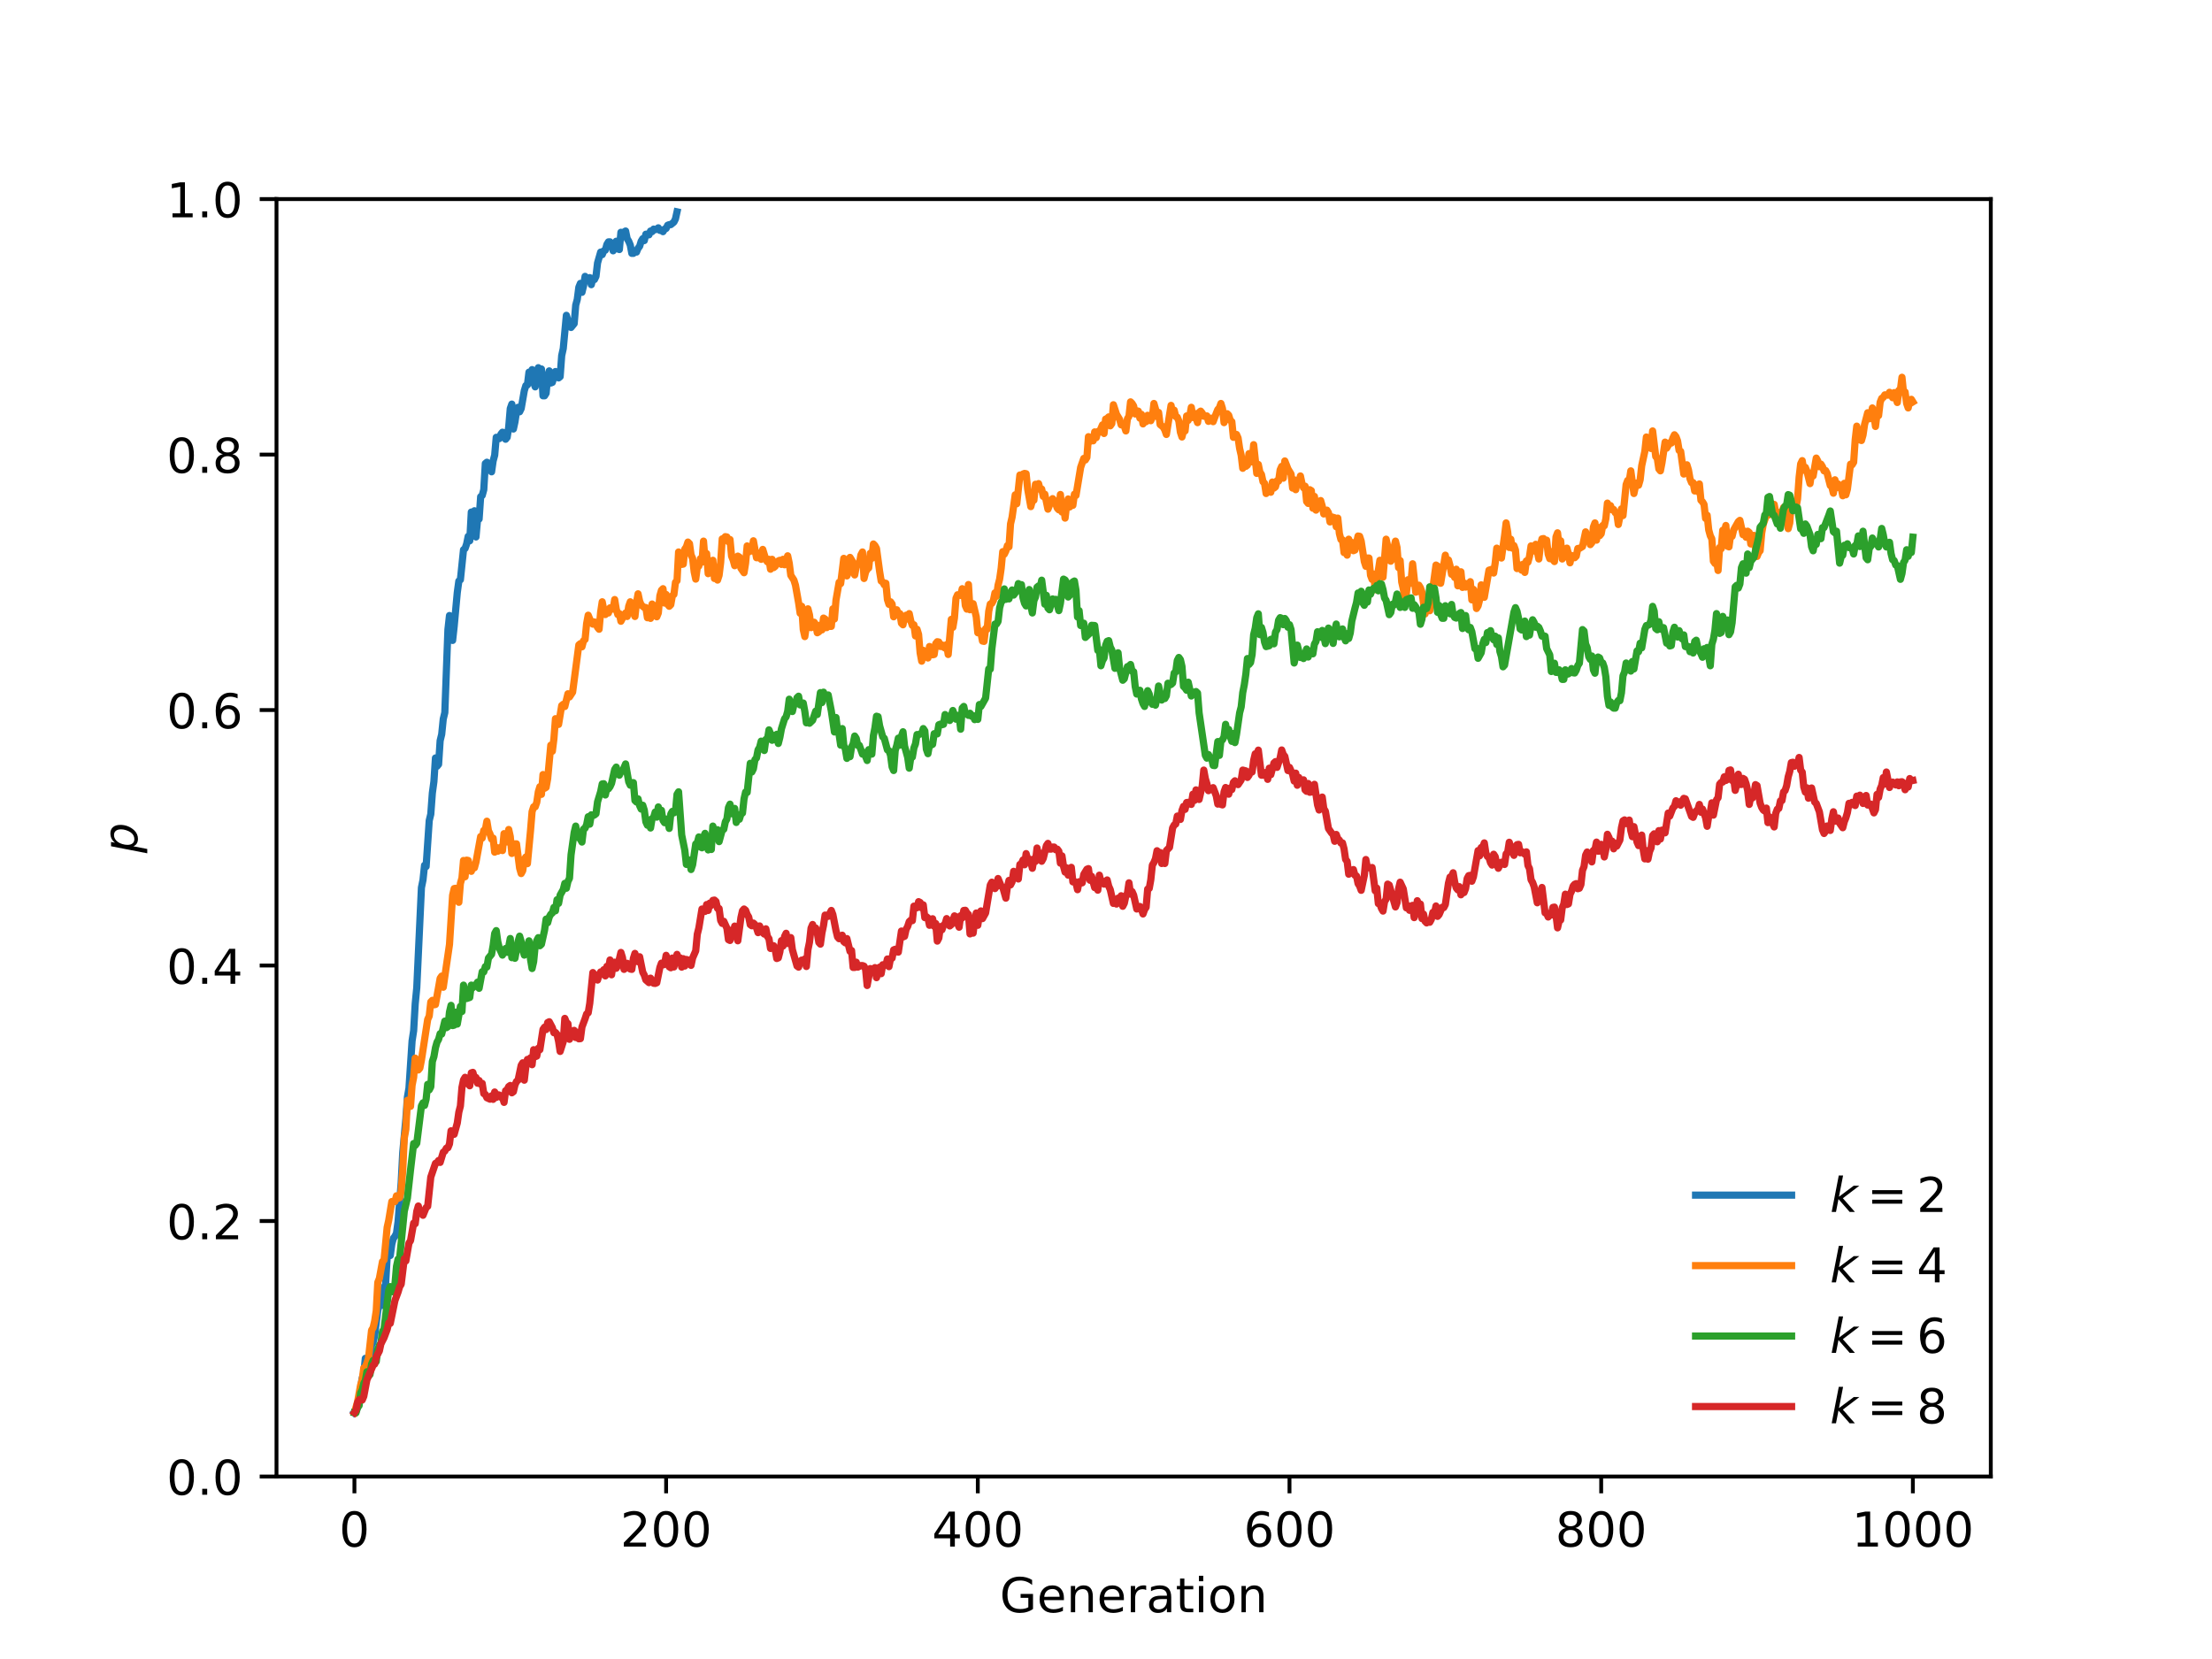 <?xml version="1.0" encoding="utf-8" standalone="no"?>
<!DOCTYPE svg PUBLIC "-//W3C//DTD SVG 1.1//EN"
  "http://www.w3.org/Graphics/SVG/1.1/DTD/svg11.dtd">
<!-- Created with matplotlib (http://matplotlib.org/) -->
<svg height="345.6pt" version="1.1" viewBox="0 0 460.8 345.6" width="460.8pt" xmlns="http://www.w3.org/2000/svg" xmlns:xlink="http://www.w3.org/1999/xlink">
 <defs>
  <style type="text/css">
*{stroke-linecap:butt;stroke-linejoin:round;}
  </style>
 </defs>
 <g id="figure_1">
  <g id="patch_1">
   <path d="M 0 345.6 
L 460.8 345.6 
L 460.8 0 
L 0 0 
z
" style="fill:#ffffff;"/>
  </g>
  <g id="axes_1">
   <g id="patch_2">
    <path d="M 57.6 307.584 
L 414.72 307.584 
L 414.72 41.472 
L 57.6 41.472 
z
" style="fill:#ffffff;"/>
   </g>
   <g id="matplotlib.axis_1">
    <g id="xtick_1">
     <g id="line2d_1">
      <defs>
       <path d="M 0 0 
L 0 3.5 
" id="m9b74895da3" style="stroke:#000000;stroke-width:0.8;"/>
      </defs>
      <g>
       <use style="stroke:#000000;stroke-width:0.8;" x="73.833" xlink:href="#m9b74895da3" y="307.584"/>
      </g>
     </g>
     <g id="text_1">
      <!-- 0 -->
      <defs>
       <path d="M 31.781 66.406 
Q 24.172 66.406 20.328 58.906 
Q 16.5 51.422 16.5 36.375 
Q 16.5 21.391 20.328 13.891 
Q 24.172 6.391 31.781 6.391 
Q 39.453 6.391 43.281 13.891 
Q 47.125 21.391 47.125 36.375 
Q 47.125 51.422 43.281 58.906 
Q 39.453 66.406 31.781 66.406 
z
M 31.781 74.219 
Q 44.047 74.219 50.516 64.516 
Q 56.984 54.828 56.984 36.375 
Q 56.984 17.969 50.516 8.266 
Q 44.047 -1.422 31.781 -1.422 
Q 19.531 -1.422 13.062 8.266 
Q 6.594 17.969 6.594 36.375 
Q 6.594 54.828 13.062 64.516 
Q 19.531 74.219 31.781 74.219 
z
" id="DejaVuSans-30"/>
      </defs>
      <g transform="translate(70.651 322.182)scale(0.1 -0.1)">
       <use xlink:href="#DejaVuSans-30"/>
      </g>
     </g>
    </g>
    <g id="xtick_2">
     <g id="line2d_2">
      <g>
       <use style="stroke:#000000;stroke-width:0.8;" x="138.764" xlink:href="#m9b74895da3" y="307.584"/>
      </g>
     </g>
     <g id="text_2">
      <!-- 200 -->
      <defs>
       <path d="M 19.188 8.297 
L 53.609 8.297 
L 53.609 0 
L 7.328 0 
L 7.328 8.297 
Q 12.938 14.109 22.625 23.891 
Q 32.328 33.688 34.812 36.531 
Q 39.547 41.844 41.422 45.531 
Q 43.312 49.219 43.312 52.781 
Q 43.312 58.594 39.234 62.25 
Q 35.156 65.922 28.609 65.922 
Q 23.969 65.922 18.812 64.312 
Q 13.672 62.703 7.812 59.422 
L 7.812 69.391 
Q 13.766 71.781 18.938 73 
Q 24.125 74.219 28.422 74.219 
Q 39.75 74.219 46.484 68.547 
Q 53.219 62.891 53.219 53.422 
Q 53.219 48.922 51.531 44.891 
Q 49.859 40.875 45.406 35.406 
Q 44.188 33.984 37.641 27.219 
Q 31.109 20.453 19.188 8.297 
z
" id="DejaVuSans-32"/>
      </defs>
      <g transform="translate(129.22 322.182)scale(0.1 -0.1)">
       <use xlink:href="#DejaVuSans-32"/>
       <use x="63.623" xlink:href="#DejaVuSans-30"/>
       <use x="127.246" xlink:href="#DejaVuSans-30"/>
      </g>
     </g>
    </g>
    <g id="xtick_3">
     <g id="line2d_3">
      <g>
       <use style="stroke:#000000;stroke-width:0.8;" x="203.695" xlink:href="#m9b74895da3" y="307.584"/>
      </g>
     </g>
     <g id="text_3">
      <!-- 400 -->
      <defs>
       <path d="M 37.797 64.312 
L 12.891 25.391 
L 37.797 25.391 
z
M 35.203 72.906 
L 47.609 72.906 
L 47.609 25.391 
L 58.016 25.391 
L 58.016 17.188 
L 47.609 17.188 
L 47.609 0 
L 37.797 0 
L 37.797 17.188 
L 4.891 17.188 
L 4.891 26.703 
z
" id="DejaVuSans-34"/>
      </defs>
      <g transform="translate(194.151 322.182)scale(0.1 -0.1)">
       <use xlink:href="#DejaVuSans-34"/>
       <use x="63.623" xlink:href="#DejaVuSans-30"/>
       <use x="127.246" xlink:href="#DejaVuSans-30"/>
      </g>
     </g>
    </g>
    <g id="xtick_4">
     <g id="line2d_4">
      <g>
       <use style="stroke:#000000;stroke-width:0.8;" x="268.625" xlink:href="#m9b74895da3" y="307.584"/>
      </g>
     </g>
     <g id="text_4">
      <!-- 600 -->
      <defs>
       <path d="M 33.016 40.375 
Q 26.375 40.375 22.484 35.828 
Q 18.609 31.297 18.609 23.391 
Q 18.609 15.531 22.484 10.953 
Q 26.375 6.391 33.016 6.391 
Q 39.656 6.391 43.531 10.953 
Q 47.406 15.531 47.406 23.391 
Q 47.406 31.297 43.531 35.828 
Q 39.656 40.375 33.016 40.375 
z
M 52.594 71.297 
L 52.594 62.312 
Q 48.875 64.062 45.094 64.984 
Q 41.312 65.922 37.594 65.922 
Q 27.828 65.922 22.672 59.328 
Q 17.531 52.734 16.797 39.406 
Q 19.672 43.656 24.016 45.922 
Q 28.375 48.188 33.594 48.188 
Q 44.578 48.188 50.953 41.516 
Q 57.328 34.859 57.328 23.391 
Q 57.328 12.156 50.688 5.359 
Q 44.047 -1.422 33.016 -1.422 
Q 20.359 -1.422 13.672 8.266 
Q 6.984 17.969 6.984 36.375 
Q 6.984 53.656 15.188 63.938 
Q 23.391 74.219 37.203 74.219 
Q 40.922 74.219 44.703 73.484 
Q 48.484 72.75 52.594 71.297 
z
" id="DejaVuSans-36"/>
      </defs>
      <g transform="translate(259.082 322.182)scale(0.1 -0.1)">
       <use xlink:href="#DejaVuSans-36"/>
       <use x="63.623" xlink:href="#DejaVuSans-30"/>
       <use x="127.246" xlink:href="#DejaVuSans-30"/>
      </g>
     </g>
    </g>
    <g id="xtick_5">
     <g id="line2d_5">
      <g>
       <use style="stroke:#000000;stroke-width:0.8;" x="333.556" xlink:href="#m9b74895da3" y="307.584"/>
      </g>
     </g>
     <g id="text_5">
      <!-- 800 -->
      <defs>
       <path d="M 31.781 34.625 
Q 24.75 34.625 20.719 30.859 
Q 16.703 27.094 16.703 20.516 
Q 16.703 13.922 20.719 10.156 
Q 24.75 6.391 31.781 6.391 
Q 38.812 6.391 42.859 10.172 
Q 46.922 13.969 46.922 20.516 
Q 46.922 27.094 42.891 30.859 
Q 38.875 34.625 31.781 34.625 
z
M 21.922 38.812 
Q 15.578 40.375 12.031 44.719 
Q 8.5 49.078 8.5 55.328 
Q 8.5 64.062 14.719 69.141 
Q 20.953 74.219 31.781 74.219 
Q 42.672 74.219 48.875 69.141 
Q 55.078 64.062 55.078 55.328 
Q 55.078 49.078 51.531 44.719 
Q 48 40.375 41.703 38.812 
Q 48.828 37.156 52.797 32.312 
Q 56.781 27.484 56.781 20.516 
Q 56.781 9.906 50.312 4.234 
Q 43.844 -1.422 31.781 -1.422 
Q 19.734 -1.422 13.25 4.234 
Q 6.781 9.906 6.781 20.516 
Q 6.781 27.484 10.781 32.312 
Q 14.797 37.156 21.922 38.812 
z
M 18.312 54.391 
Q 18.312 48.734 21.844 45.562 
Q 25.391 42.391 31.781 42.391 
Q 38.141 42.391 41.719 45.562 
Q 45.312 48.734 45.312 54.391 
Q 45.312 60.062 41.719 63.234 
Q 38.141 66.406 31.781 66.406 
Q 25.391 66.406 21.844 63.234 
Q 18.312 60.062 18.312 54.391 
z
" id="DejaVuSans-38"/>
      </defs>
      <g transform="translate(324.013 322.182)scale(0.1 -0.1)">
       <use xlink:href="#DejaVuSans-38"/>
       <use x="63.623" xlink:href="#DejaVuSans-30"/>
       <use x="127.246" xlink:href="#DejaVuSans-30"/>
      </g>
     </g>
    </g>
    <g id="xtick_6">
     <g id="line2d_6">
      <g>
       <use style="stroke:#000000;stroke-width:0.8;" x="398.487" xlink:href="#m9b74895da3" y="307.584"/>
      </g>
     </g>
     <g id="text_6">
      <!-- 1000 -->
      <defs>
       <path d="M 12.406 8.297 
L 28.516 8.297 
L 28.516 63.922 
L 10.984 60.406 
L 10.984 69.391 
L 28.422 72.906 
L 38.281 72.906 
L 38.281 8.297 
L 54.391 8.297 
L 54.391 0 
L 12.406 0 
z
" id="DejaVuSans-31"/>
      </defs>
      <g transform="translate(385.762 322.182)scale(0.1 -0.1)">
       <use xlink:href="#DejaVuSans-31"/>
       <use x="63.623" xlink:href="#DejaVuSans-30"/>
       <use x="127.246" xlink:href="#DejaVuSans-30"/>
       <use x="190.869" xlink:href="#DejaVuSans-30"/>
      </g>
     </g>
    </g>
    <g id="text_7">
     <!-- Generation -->
     <defs>
      <path d="M 59.516 10.406 
L 59.516 29.984 
L 43.406 29.984 
L 43.406 38.094 
L 69.281 38.094 
L 69.281 6.781 
Q 63.578 2.734 56.688 0.656 
Q 49.812 -1.422 42 -1.422 
Q 24.906 -1.422 15.25 8.562 
Q 5.609 18.562 5.609 36.375 
Q 5.609 54.25 15.25 64.234 
Q 24.906 74.219 42 74.219 
Q 49.125 74.219 55.547 72.453 
Q 61.969 70.703 67.391 67.281 
L 67.391 56.781 
Q 61.922 61.422 55.766 63.766 
Q 49.609 66.109 42.828 66.109 
Q 29.438 66.109 22.719 58.641 
Q 16.016 51.172 16.016 36.375 
Q 16.016 21.625 22.719 14.156 
Q 29.438 6.688 42.828 6.688 
Q 48.047 6.688 52.141 7.594 
Q 56.25 8.5 59.516 10.406 
z
" id="DejaVuSans-47"/>
      <path d="M 56.203 29.594 
L 56.203 25.203 
L 14.891 25.203 
Q 15.484 15.922 20.484 11.062 
Q 25.484 6.203 34.422 6.203 
Q 39.594 6.203 44.453 7.469 
Q 49.312 8.734 54.109 11.281 
L 54.109 2.781 
Q 49.266 0.734 44.188 -0.344 
Q 39.109 -1.422 33.891 -1.422 
Q 20.797 -1.422 13.156 6.188 
Q 5.516 13.812 5.516 26.812 
Q 5.516 40.234 12.766 48.109 
Q 20.016 56 32.328 56 
Q 43.359 56 49.781 48.891 
Q 56.203 41.797 56.203 29.594 
z
M 47.219 32.234 
Q 47.125 39.594 43.094 43.984 
Q 39.062 48.391 32.422 48.391 
Q 24.906 48.391 20.391 44.141 
Q 15.875 39.891 15.188 32.172 
z
" id="DejaVuSans-65"/>
      <path d="M 54.891 33.016 
L 54.891 0 
L 45.906 0 
L 45.906 32.719 
Q 45.906 40.484 42.875 44.328 
Q 39.844 48.188 33.797 48.188 
Q 26.516 48.188 22.312 43.547 
Q 18.109 38.922 18.109 30.906 
L 18.109 0 
L 9.078 0 
L 9.078 54.688 
L 18.109 54.688 
L 18.109 46.188 
Q 21.344 51.125 25.703 53.562 
Q 30.078 56 35.797 56 
Q 45.219 56 50.047 50.172 
Q 54.891 44.344 54.891 33.016 
z
" id="DejaVuSans-6e"/>
      <path d="M 41.109 46.297 
Q 39.594 47.172 37.812 47.578 
Q 36.031 48 33.891 48 
Q 26.266 48 22.188 43.047 
Q 18.109 38.094 18.109 28.812 
L 18.109 0 
L 9.078 0 
L 9.078 54.688 
L 18.109 54.688 
L 18.109 46.188 
Q 20.953 51.172 25.484 53.578 
Q 30.031 56 36.531 56 
Q 37.453 56 38.578 55.875 
Q 39.703 55.766 41.062 55.516 
z
" id="DejaVuSans-72"/>
      <path d="M 34.281 27.484 
Q 23.391 27.484 19.188 25 
Q 14.984 22.516 14.984 16.5 
Q 14.984 11.719 18.141 8.906 
Q 21.297 6.109 26.703 6.109 
Q 34.188 6.109 38.703 11.406 
Q 43.219 16.703 43.219 25.484 
L 43.219 27.484 
z
M 52.203 31.203 
L 52.203 0 
L 43.219 0 
L 43.219 8.297 
Q 40.141 3.328 35.547 0.953 
Q 30.953 -1.422 24.312 -1.422 
Q 15.922 -1.422 10.953 3.297 
Q 6 8.016 6 15.922 
Q 6 25.141 12.172 29.828 
Q 18.359 34.516 30.609 34.516 
L 43.219 34.516 
L 43.219 35.406 
Q 43.219 41.609 39.141 45 
Q 35.062 48.391 27.688 48.391 
Q 23 48.391 18.547 47.266 
Q 14.109 46.141 10.016 43.891 
L 10.016 52.203 
Q 14.938 54.109 19.578 55.047 
Q 24.219 56 28.609 56 
Q 40.484 56 46.344 49.844 
Q 52.203 43.703 52.203 31.203 
z
" id="DejaVuSans-61"/>
      <path d="M 18.312 70.219 
L 18.312 54.688 
L 36.812 54.688 
L 36.812 47.703 
L 18.312 47.703 
L 18.312 18.016 
Q 18.312 11.328 20.141 9.422 
Q 21.969 7.516 27.594 7.516 
L 36.812 7.516 
L 36.812 0 
L 27.594 0 
Q 17.188 0 13.234 3.875 
Q 9.281 7.766 9.281 18.016 
L 9.281 47.703 
L 2.688 47.703 
L 2.688 54.688 
L 9.281 54.688 
L 9.281 70.219 
z
" id="DejaVuSans-74"/>
      <path d="M 9.422 54.688 
L 18.406 54.688 
L 18.406 0 
L 9.422 0 
z
M 9.422 75.984 
L 18.406 75.984 
L 18.406 64.594 
L 9.422 64.594 
z
" id="DejaVuSans-69"/>
      <path d="M 30.609 48.391 
Q 23.391 48.391 19.188 42.75 
Q 14.984 37.109 14.984 27.297 
Q 14.984 17.484 19.156 11.844 
Q 23.344 6.203 30.609 6.203 
Q 37.797 6.203 41.984 11.859 
Q 46.188 17.531 46.188 27.297 
Q 46.188 37.016 41.984 42.703 
Q 37.797 48.391 30.609 48.391 
z
M 30.609 56 
Q 42.328 56 49.016 48.375 
Q 55.719 40.766 55.719 27.297 
Q 55.719 13.875 49.016 6.219 
Q 42.328 -1.422 30.609 -1.422 
Q 18.844 -1.422 12.172 6.219 
Q 5.516 13.875 5.516 27.297 
Q 5.516 40.766 12.172 48.375 
Q 18.844 56 30.609 56 
z
" id="DejaVuSans-6f"/>
     </defs>
     <g transform="translate(208.267 335.861)scale(0.1 -0.1)">
      <use xlink:href="#DejaVuSans-47"/>
      <use x="77.49" xlink:href="#DejaVuSans-65"/>
      <use x="139.014" xlink:href="#DejaVuSans-6e"/>
      <use x="202.393" xlink:href="#DejaVuSans-65"/>
      <use x="263.916" xlink:href="#DejaVuSans-72"/>
      <use x="305.029" xlink:href="#DejaVuSans-61"/>
      <use x="366.309" xlink:href="#DejaVuSans-74"/>
      <use x="405.518" xlink:href="#DejaVuSans-69"/>
      <use x="433.301" xlink:href="#DejaVuSans-6f"/>
      <use x="494.482" xlink:href="#DejaVuSans-6e"/>
     </g>
    </g>
   </g>
   <g id="matplotlib.axis_2">
    <g id="ytick_1">
     <g id="line2d_7">
      <defs>
       <path d="M 0 0 
L -3.5 0 
" id="m48cc3ba813" style="stroke:#000000;stroke-width:0.8;"/>
      </defs>
      <g>
       <use style="stroke:#000000;stroke-width:0.8;" x="57.6" xlink:href="#m48cc3ba813" y="307.584"/>
      </g>
     </g>
     <g id="text_8">
      <!-- 0.0 -->
      <defs>
       <path d="M 10.688 12.406 
L 21 12.406 
L 21 0 
L 10.688 0 
z
" id="DejaVuSans-2e"/>
      </defs>
      <g transform="translate(34.697 311.383)scale(0.1 -0.1)">
       <use xlink:href="#DejaVuSans-30"/>
       <use x="63.623" xlink:href="#DejaVuSans-2e"/>
       <use x="95.41" xlink:href="#DejaVuSans-30"/>
      </g>
     </g>
    </g>
    <g id="ytick_2">
     <g id="line2d_8">
      <g>
       <use style="stroke:#000000;stroke-width:0.8;" x="57.6" xlink:href="#m48cc3ba813" y="254.362"/>
      </g>
     </g>
     <g id="text_9">
      <!-- 0.2 -->
      <g transform="translate(34.697 258.161)scale(0.1 -0.1)">
       <use xlink:href="#DejaVuSans-30"/>
       <use x="63.623" xlink:href="#DejaVuSans-2e"/>
       <use x="95.41" xlink:href="#DejaVuSans-32"/>
      </g>
     </g>
    </g>
    <g id="ytick_3">
     <g id="line2d_9">
      <g>
       <use style="stroke:#000000;stroke-width:0.8;" x="57.6" xlink:href="#m48cc3ba813" y="201.139"/>
      </g>
     </g>
     <g id="text_10">
      <!-- 0.4 -->
      <g transform="translate(34.697 204.938)scale(0.1 -0.1)">
       <use xlink:href="#DejaVuSans-30"/>
       <use x="63.623" xlink:href="#DejaVuSans-2e"/>
       <use x="95.41" xlink:href="#DejaVuSans-34"/>
      </g>
     </g>
    </g>
    <g id="ytick_4">
     <g id="line2d_10">
      <g>
       <use style="stroke:#000000;stroke-width:0.8;" x="57.6" xlink:href="#m48cc3ba813" y="147.917"/>
      </g>
     </g>
     <g id="text_11">
      <!-- 0.6 -->
      <g transform="translate(34.697 151.716)scale(0.1 -0.1)">
       <use xlink:href="#DejaVuSans-30"/>
       <use x="63.623" xlink:href="#DejaVuSans-2e"/>
       <use x="95.41" xlink:href="#DejaVuSans-36"/>
      </g>
     </g>
    </g>
    <g id="ytick_5">
     <g id="line2d_11">
      <g>
       <use style="stroke:#000000;stroke-width:0.8;" x="57.6" xlink:href="#m48cc3ba813" y="94.694"/>
      </g>
     </g>
     <g id="text_12">
      <!-- 0.8 -->
      <g transform="translate(34.697 98.494)scale(0.1 -0.1)">
       <use xlink:href="#DejaVuSans-30"/>
       <use x="63.623" xlink:href="#DejaVuSans-2e"/>
       <use x="95.41" xlink:href="#DejaVuSans-38"/>
      </g>
     </g>
    </g>
    <g id="ytick_6">
     <g id="line2d_12">
      <g>
       <use style="stroke:#000000;stroke-width:0.8;" x="57.6" xlink:href="#m48cc3ba813" y="41.472"/>
      </g>
     </g>
     <g id="text_13">
      <!-- 1.0 -->
      <g transform="translate(34.697 45.271)scale(0.1 -0.1)">
       <use xlink:href="#DejaVuSans-31"/>
       <use x="63.623" xlink:href="#DejaVuSans-2e"/>
       <use x="95.41" xlink:href="#DejaVuSans-30"/>
      </g>
     </g>
    </g>
    <g id="text_14">
     <!-- $p$ -->
     <defs>
      <path d="M 49.609 33.688 
Q 49.609 40.875 46.484 44.672 
Q 43.359 48.484 37.5 48.484 
Q 33.5 48.484 29.859 46.438 
Q 26.219 44.391 23.391 40.484 
Q 20.609 36.625 18.938 31.156 
Q 17.281 25.688 17.281 20.312 
Q 17.281 13.484 20.406 9.797 
Q 23.531 6.109 29.297 6.109 
Q 33.547 6.109 37.188 8.109 
Q 40.828 10.109 43.406 13.922 
Q 46.188 17.922 47.891 23.344 
Q 49.609 28.766 49.609 33.688 
z
M 21.781 46.391 
Q 25.391 51.125 30.297 53.562 
Q 35.203 56 41.219 56 
Q 49.609 56 54.25 50.5 
Q 58.891 45.016 58.891 35.109 
Q 58.891 27 56 19.656 
Q 53.125 12.312 47.703 6.5 
Q 44.094 2.641 39.547 0.609 
Q 35.016 -1.422 29.984 -1.422 
Q 24.172 -1.422 20.219 1 
Q 16.266 3.422 14.312 8.203 
L 8.688 -20.797 
L -0.297 -20.797 
L 14.406 54.688 
L 23.391 54.688 
z
" id="DejaVuSans-Oblique-70"/>
     </defs>
     <g transform="translate(28.597 177.728)rotate(-90)scale(0.1 -0.1)">
      <use xlink:href="#DejaVuSans-Oblique-70"/>
     </g>
    </g>
   </g>
   <g id="line2d_13">
    <path clip-path="url(#pb640be7ebf)" d="M 73.833 294.278 
L 74.157 294.012 
L 74.482 293.214 
L 75.456 287.093 
L 75.781 286.162 
L 76.105 282.969 
L 76.43 283.767 
L 76.755 284.166 
L 77.079 283.235 
L 77.404 280.174 
L 77.729 279.642 
L 78.053 278.179 
L 78.703 272.989 
L 79.352 270.328 
L 79.677 271.925 
L 80.001 268.199 
L 80.326 267.534 
L 80.65 261.946 
L 80.975 259.95 
L 81.3 261.547 
L 81.624 259.152 
L 81.949 257.954 
L 82.274 257.555 
L 82.598 256.89 
L 82.923 254.495 
L 83.572 246.378 
L 83.897 240.125 
L 84.546 233.073 
L 84.871 228.549 
L 85.196 226.686 
L 85.845 216.84 
L 86.17 214.711 
L 86.494 209.123 
L 86.819 205.796 
L 87.793 184.906 
L 88.118 183.31 
L 88.442 180.249 
L 88.767 180.516 
L 89.416 170.935 
L 89.741 169.605 
L 90.065 165.214 
L 90.39 162.819 
L 90.715 157.896 
L 91.039 159.626 
L 91.364 159.227 
L 91.689 154.303 
L 92.013 152.973 
L 92.338 149.78 
L 92.663 148.449 
L 93.312 131.152 
L 93.637 128.225 
L 94.286 133.414 
L 94.611 130.486 
L 95.26 123.434 
L 95.585 121.039 
L 95.909 120.773 
L 96.559 114.52 
L 96.883 114.254 
L 97.208 113.322 
L 97.533 111.726 
L 97.857 112.657 
L 98.182 106.669 
L 98.506 106.802 
L 98.831 106.403 
L 99.156 111.859 
L 99.48 108.266 
L 99.805 108.133 
L 100.13 103.476 
L 100.454 103.21 
L 100.779 102.012 
L 101.104 96.557 
L 101.428 96.291 
L 101.753 97.089 
L 102.078 96.956 
L 102.402 98.287 
L 102.727 96.025 
L 103.052 94.827 
L 103.376 91.102 
L 103.701 91.102 
L 104.026 91.368 
L 104.35 90.437 
L 104.675 90.037 
L 105 90.17 
L 105.324 91.501 
L 105.649 91.102 
L 105.974 88.973 
L 106.298 85.114 
L 106.623 84.183 
L 106.947 89.372 
L 107.272 87.909 
L 107.597 85.78 
L 107.921 84.848 
L 108.246 85.78 
L 108.571 85.114 
L 109.22 81.389 
L 109.545 80.324 
L 109.869 80.191 
L 110.194 77.53 
L 110.519 79.127 
L 110.843 76.998 
L 111.168 79.659 
L 111.493 80.59 
L 111.817 77.53 
L 112.142 76.599 
L 112.467 78.329 
L 112.791 76.865 
L 113.116 82.453 
L 113.441 82.453 
L 113.765 81.921 
L 114.09 78.462 
L 114.415 77.264 
L 114.739 79.792 
L 115.064 79.659 
L 115.713 77.397 
L 116.362 78.728 
L 116.687 78.462 
L 117.012 74.071 
L 117.336 72.607 
L 117.986 65.688 
L 118.635 67.817 
L 118.96 68.216 
L 119.609 67.418 
L 119.934 63.559 
L 120.258 62.362 
L 120.583 59.834 
L 120.908 59.035 
L 121.232 60.898 
L 121.557 59.568 
L 121.882 57.572 
L 122.531 58.237 
L 122.856 57.838 
L 123.18 59.302 
L 123.505 57.971 
L 123.83 58.237 
L 124.154 57.572 
L 124.479 54.778 
L 125.128 52.516 
L 125.453 53.048 
L 125.777 52.25 
L 126.102 52.116 
L 126.427 50.919 
L 126.751 50.387 
L 127.076 50.387 
L 127.401 50.786 
L 127.725 52.25 
L 128.375 50.254 
L 128.699 51.85 
L 129.024 51.983 
L 129.349 48.391 
L 129.673 48.524 
L 130.323 48.125 
L 130.647 49.721 
L 130.972 50.254 
L 131.297 51.052 
L 131.621 52.782 
L 131.946 52.782 
L 132.271 52.25 
L 132.595 52.516 
L 132.92 51.717 
L 133.245 51.318 
L 133.569 50.254 
L 133.894 49.721 
L 134.218 50.121 
L 134.543 48.79 
L 134.868 48.79 
L 135.192 48.923 
L 135.517 48.125 
L 135.842 48.258 
L 136.166 47.726 
L 136.491 47.859 
L 136.816 47.726 
L 137.14 47.46 
L 137.465 47.992 
L 137.79 47.992 
L 138.114 48.258 
L 138.439 47.726 
L 138.764 47.593 
L 139.088 46.927 
L 139.413 46.794 
L 139.738 46.794 
L 140.387 46.262 
L 140.712 45.597 
L 141.036 44.133 
L 141.036 44.133 
" style="fill:none;stroke:#1f77b4;stroke-linecap:square;stroke-width:1.5;"/>
   </g>
   <g id="line2d_14">
    <path clip-path="url(#pb640be7ebf)" d="M 73.833 294.278 
L 74.482 292.083 
L 75.131 288.49 
L 75.456 287.426 
L 75.781 284.964 
L 76.105 284.831 
L 76.755 283.035 
L 77.404 277.114 
L 77.729 276.582 
L 78.053 275.185 
L 78.378 273.056 
L 78.703 267.135 
L 79.027 266.337 
L 79.677 262.811 
L 80.001 262.478 
L 80.65 255.692 
L 80.975 254.229 
L 81.624 250.303 
L 82.274 250.303 
L 82.598 249.106 
L 82.923 249.638 
L 83.248 249.505 
L 83.572 248.174 
L 83.897 243.784 
L 84.222 237.064 
L 84.546 235.268 
L 84.871 229.214 
L 85.196 229.613 
L 85.52 230.478 
L 85.845 226.087 
L 86.17 224.424 
L 86.494 220.432 
L 86.819 222.362 
L 87.144 222.894 
L 87.468 222.495 
L 87.793 220.831 
L 89.091 212.382 
L 89.416 211.651 
L 89.741 208.723 
L 90.065 208.391 
L 90.39 209.322 
L 90.715 209.256 
L 91.364 205.663 
L 91.689 203.8 
L 92.013 203.335 
L 92.338 205.663 
L 93.637 196.748 
L 94.286 186.503 
L 94.611 185.106 
L 94.935 185.039 
L 95.26 187.102 
L 95.585 187.967 
L 95.909 184.042 
L 96.234 182.911 
L 96.559 179.251 
L 96.883 182.644 
L 97.208 179.185 
L 97.533 179.251 
L 98.182 181.513 
L 98.506 180.649 
L 98.831 180.782 
L 99.156 179.584 
L 100.13 174.262 
L 100.454 174.595 
L 100.779 172.998 
L 101.104 172.865 
L 101.428 171.069 
L 101.753 173.064 
L 102.078 173.73 
L 102.402 174.794 
L 102.727 174.595 
L 103.052 177.522 
L 103.376 176.524 
L 103.701 177.322 
L 104.026 177.123 
L 104.35 176.457 
L 104.675 177.189 
L 105 173.663 
L 105.324 174.927 
L 105.649 175.393 
L 105.974 172.798 
L 106.298 174.262 
L 106.623 177.788 
L 107.272 175.792 
L 107.597 175.792 
L 108.246 180.848 
L 108.571 181.979 
L 108.895 181.38 
L 109.22 179.052 
L 109.545 178.52 
L 109.869 179.917 
L 110.519 172.998 
L 110.843 169.073 
L 111.168 168.075 
L 111.493 168.075 
L 111.817 167.143 
L 112.142 164.948 
L 112.467 163.884 
L 112.791 165.48 
L 113.116 161.355 
L 113.441 164.216 
L 113.765 164.017 
L 114.09 162.22 
L 114.739 155.235 
L 115.064 156.499 
L 115.389 153.904 
L 115.713 149.713 
L 116.038 150.046 
L 116.362 150.911 
L 117.012 146.985 
L 117.336 146.719 
L 117.661 147.185 
L 118.31 144.524 
L 118.635 145.189 
L 119.284 144.191 
L 120.583 134.345 
L 120.908 134.079 
L 121.232 134.744 
L 121.557 133.48 
L 121.882 133.214 
L 122.206 129.888 
L 122.531 128.158 
L 122.856 128.956 
L 123.505 130.021 
L 123.83 129.555 
L 124.154 130.021 
L 124.479 130.686 
L 124.803 131.085 
L 125.128 127.493 
L 125.453 125.364 
L 125.777 127.027 
L 126.102 128.025 
L 126.427 127.692 
L 126.751 127.692 
L 127.076 126.628 
L 127.401 126.561 
L 127.725 126.894 
L 128.05 124.898 
L 128.375 126.894 
L 128.699 128.025 
L 129.024 127.825 
L 129.349 129.422 
L 129.998 128.158 
L 130.323 127.692 
L 130.647 128.424 
L 130.972 126.295 
L 131.297 125.364 
L 131.621 126.096 
L 131.946 127.692 
L 132.271 128.424 
L 132.595 125.497 
L 132.92 123.701 
L 133.245 125.231 
L 133.569 126.029 
L 134.218 126.561 
L 134.543 126.561 
L 134.868 128.69 
L 135.192 127.825 
L 135.517 128.823 
L 135.842 125.83 
L 136.166 126.295 
L 136.491 126.162 
L 136.816 128.491 
L 137.14 127.692 
L 137.465 124.1 
L 137.79 122.969 
L 138.114 122.636 
L 138.439 125.63 
L 138.764 123.834 
L 139.088 125.896 
L 139.413 126.295 
L 139.738 125.963 
L 140.062 124.1 
L 140.387 123.834 
L 140.712 121.306 
L 141.036 120.973 
L 141.361 114.985 
L 142.01 117.58 
L 142.335 117.514 
L 142.659 114.387 
L 142.984 113.921 
L 143.309 112.923 
L 143.633 113.256 
L 143.958 115.584 
L 144.283 116.316 
L 144.607 119.11 
L 144.932 120.64 
L 145.257 118.179 
L 145.581 117.913 
L 145.906 116.383 
L 146.231 117.114 
L 146.555 112.723 
L 146.88 116.782 
L 147.205 115.318 
L 147.529 119.509 
L 147.854 118.378 
L 148.179 118.179 
L 148.503 116.715 
L 148.828 120.507 
L 149.153 119.709 
L 149.477 120.84 
L 149.802 119.842 
L 150.127 117.181 
L 150.451 112.258 
L 150.776 112.191 
L 151.101 111.792 
L 151.425 111.859 
L 151.75 112.857 
L 152.074 112.391 
L 152.399 115.85 
L 152.724 116.649 
L 153.048 117.846 
L 153.698 115.85 
L 154.022 116.05 
L 154.347 118.378 
L 154.996 119.31 
L 155.321 117.314 
L 155.646 113.721 
L 155.97 114.985 
L 156.295 114.387 
L 156.62 114.786 
L 156.944 112.657 
L 157.594 116.183 
L 157.918 116.183 
L 158.243 115.185 
L 158.568 116.516 
L 158.892 114.453 
L 159.542 116.582 
L 159.866 117.048 
L 160.191 116.516 
L 160.515 118.578 
L 160.84 116.516 
L 161.165 118.245 
L 161.489 117.979 
L 161.814 117.181 
L 162.139 116.848 
L 162.463 116.715 
L 162.788 117.58 
L 163.113 116.516 
L 163.437 117.647 
L 164.087 115.784 
L 164.411 117.314 
L 164.736 119.842 
L 165.385 120.84 
L 165.71 121.904 
L 166.359 125.563 
L 166.684 127.759 
L 167.009 126.295 
L 167.333 131.152 
L 167.658 132.615 
L 167.983 130.42 
L 168.307 126.827 
L 168.632 128.091 
L 168.957 130.753 
L 169.281 130.553 
L 169.606 129.622 
L 169.93 130.087 
L 170.255 131.817 
L 170.58 131.617 
L 170.904 130.22 
L 171.229 131.218 
L 171.554 128.757 
L 171.878 128.956 
L 172.203 130.753 
L 172.528 129.355 
L 172.852 130.486 
L 173.177 130.486 
L 173.502 126.827 
L 173.826 128.956 
L 174.151 125.031 
L 174.8 121.306 
L 175.125 121.572 
L 175.774 116.316 
L 176.099 117.514 
L 176.424 119.975 
L 176.748 119.243 
L 177.073 116.116 
L 177.722 117.181 
L 178.047 119.775 
L 178.371 118.046 
L 178.696 117.447 
L 179.021 117.447 
L 179.345 115.584 
L 179.67 114.985 
L 179.995 120.507 
L 180.319 119.177 
L 180.644 118.578 
L 180.969 118.312 
L 181.293 115.252 
L 181.618 116.316 
L 181.943 113.322 
L 182.267 113.655 
L 182.592 114.254 
L 183.241 119.044 
L 183.566 121.039 
L 183.891 121.239 
L 184.215 121.838 
L 184.54 121.505 
L 184.865 124.898 
L 185.189 125.896 
L 185.514 125.364 
L 185.839 125.83 
L 186.163 128.491 
L 186.488 128.025 
L 186.813 127.027 
L 187.137 127.892 
L 187.462 127.825 
L 187.786 129.821 
L 188.111 130.154 
L 188.436 128.491 
L 188.76 128.158 
L 189.085 128.956 
L 189.41 127.825 
L 189.734 129.355 
L 190.059 130.287 
L 190.384 130.154 
L 190.708 132.482 
L 191.033 131.085 
L 191.358 132.15 
L 191.682 136.008 
L 192.007 137.738 
L 192.332 135.476 
L 192.656 135.742 
L 192.981 136.674 
L 193.306 137.073 
L 193.63 134.678 
L 193.955 135.742 
L 194.28 136.407 
L 194.604 136.341 
L 194.929 134.079 
L 195.254 133.68 
L 195.578 133.746 
L 195.903 134.678 
L 196.227 134.345 
L 196.552 134.811 
L 196.877 135.01 
L 197.201 134.279 
L 197.526 136.341 
L 198.175 129.023 
L 198.5 130.686 
L 198.825 128.757 
L 199.149 124.632 
L 199.474 123.9 
L 200.123 124.033 
L 200.448 122.636 
L 200.773 122.969 
L 201.097 126.162 
L 201.422 126.894 
L 201.747 121.771 
L 202.071 127.027 
L 202.396 126.162 
L 202.721 125.763 
L 203.37 128.491 
L 203.695 131.817 
L 204.019 131.351 
L 204.344 131.817 
L 204.669 133.547 
L 204.993 133.613 
L 205.318 130.952 
L 205.642 131.085 
L 205.967 127.36 
L 206.292 125.83 
L 206.616 125.696 
L 206.941 125.098 
L 207.266 123.501 
L 207.59 124.233 
L 207.915 121.904 
L 208.24 120.64 
L 208.564 118.378 
L 208.889 114.919 
L 209.214 115.451 
L 209.538 114.786 
L 209.863 113.655 
L 210.188 113.921 
L 210.512 109.131 
L 210.837 107.734 
L 211.486 103.077 
L 211.811 104.94 
L 212.46 98.952 
L 212.785 99.351 
L 213.11 98.753 
L 213.434 98.62 
L 213.759 98.686 
L 214.083 101.879 
L 214.733 105.538 
L 215.057 104.341 
L 215.382 104.208 
L 215.707 100.882 
L 216.031 101.879 
L 216.356 100.748 
L 216.681 101.946 
L 217.005 101.879 
L 217.33 103.41 
L 217.655 102.944 
L 218.304 106.071 
L 218.953 104.407 
L 219.278 103.875 
L 219.603 104.274 
L 219.927 104.94 
L 220.252 105.871 
L 220.577 106.204 
L 220.901 103.01 
L 221.226 106.669 
L 221.551 105.073 
L 221.875 107.933 
L 222.2 105.206 
L 222.525 103.942 
L 222.849 105.605 
L 223.174 104.474 
L 223.498 105.272 
L 223.823 102.944 
L 224.148 103.21 
L 225.122 97.356 
L 225.771 95.493 
L 226.096 95.825 
L 226.42 95.293 
L 226.745 90.969 
L 227.07 91.967 
L 227.394 91.435 
L 227.719 91.834 
L 228.044 89.971 
L 228.368 91.168 
L 228.693 89.904 
L 229.018 90.037 
L 229.667 88.507 
L 229.992 90.304 
L 230.316 87.31 
L 230.641 87.177 
L 230.966 86.844 
L 231.29 88.707 
L 231.615 88.241 
L 231.939 84.316 
L 232.589 86.312 
L 233.238 87.376 
L 233.563 88.507 
L 233.887 88.241 
L 234.212 88.773 
L 234.537 89.771 
L 234.861 87.243 
L 235.186 86.711 
L 235.511 83.717 
L 235.835 84.05 
L 236.16 84.582 
L 236.485 86.245 
L 236.809 85.58 
L 237.134 85.647 
L 237.459 87.11 
L 237.783 86.312 
L 238.108 88.308 
L 238.433 87.842 
L 238.757 87.842 
L 239.082 86.511 
L 239.407 86.977 
L 239.731 87.642 
L 240.056 86.911 
L 240.381 84.05 
L 240.705 85.181 
L 241.03 86.778 
L 241.354 85.913 
L 241.679 88.441 
L 242.328 88.973 
L 242.653 89.572 
L 242.978 90.503 
L 243.952 84.449 
L 244.276 86.112 
L 244.601 85.447 
L 244.926 86.778 
L 245.25 86.911 
L 245.575 87.709 
L 245.9 90.037 
L 246.224 91.035 
L 246.549 89.705 
L 246.874 89.771 
L 247.198 86.645 
L 247.523 87.576 
L 247.848 86.645 
L 248.172 84.848 
L 248.497 86.977 
L 248.822 86.112 
L 249.471 88.042 
L 249.795 85.913 
L 250.12 85.647 
L 250.445 86.046 
L 250.769 86.711 
L 251.419 86.645 
L 251.743 87.775 
L 252.068 87.243 
L 252.393 87.11 
L 252.717 87.842 
L 253.367 86.112 
L 253.691 85.314 
L 254.016 84.981 
L 254.341 84.05 
L 254.665 85.114 
L 254.99 88.042 
L 255.315 86.312 
L 255.639 86.179 
L 255.964 86.511 
L 256.289 87.576 
L 256.613 87.842 
L 256.938 91.102 
L 257.263 90.902 
L 257.587 90.503 
L 257.912 91.235 
L 258.237 93.43 
L 258.561 94.827 
L 258.886 97.555 
L 259.21 96.89 
L 259.535 97.156 
L 259.86 96.89 
L 260.184 94.495 
L 260.509 94.894 
L 260.834 96.225 
L 261.158 92.632 
L 261.808 98.62 
L 262.132 96.757 
L 262.457 98.353 
L 262.782 98.819 
L 263.106 100.349 
L 263.431 100.682 
L 263.756 102.811 
L 264.405 101.879 
L 264.73 102.545 
L 265.054 100.416 
L 265.379 101.68 
L 265.704 101.414 
L 266.028 100.15 
L 266.353 100.216 
L 266.678 97.888 
L 267.002 97.156 
L 267.327 99.617 
L 267.651 96.025 
L 268.301 97.688 
L 268.95 98.753 
L 269.275 101.68 
L 269.599 99.95 
L 269.924 102.012 
L 270.249 100.017 
L 270.573 100.615 
L 270.898 99.152 
L 271.223 100.682 
L 271.547 101.613 
L 271.872 101.281 
L 272.197 104.474 
L 272.521 104.873 
L 272.846 102.012 
L 273.171 102.212 
L 273.495 105.871 
L 273.82 103.41 
L 274.145 106.27 
L 274.469 105.472 
L 274.794 105.472 
L 275.119 104.274 
L 275.443 105.405 
L 275.768 107.069 
L 276.417 106.27 
L 276.742 106.802 
L 277.066 108.732 
L 277.391 107.667 
L 278.04 107.867 
L 278.365 109.73 
L 278.69 107.933 
L 279.014 111.127 
L 279.339 112.391 
L 279.664 112.457 
L 279.988 115.118 
L 280.313 113.854 
L 280.638 115.651 
L 280.962 112.324 
L 281.287 113.389 
L 281.612 112.99 
L 281.936 114.719 
L 282.261 114.586 
L 282.91 111.659 
L 283.235 111.726 
L 283.56 112.723 
L 284.209 116.981 
L 284.534 117.979 
L 284.858 116.249 
L 285.183 116.249 
L 285.507 119.842 
L 285.832 120.707 
L 286.157 119.576 
L 286.481 122.836 
L 286.806 120.973 
L 287.455 116.715 
L 287.78 117.78 
L 288.105 120.241 
L 288.754 112.324 
L 289.079 113.788 
L 289.403 116.649 
L 289.728 116.915 
L 290.053 116.449 
L 290.377 114.121 
L 290.702 112.723 
L 291.027 114.054 
L 291.351 118.245 
L 291.676 116.782 
L 292.001 121.239 
L 292.325 122.636 
L 292.65 124.832 
L 292.975 123.568 
L 293.299 120.773 
L 293.624 121.572 
L 293.949 121.173 
L 294.273 117.447 
L 294.922 123.368 
L 295.247 123.235 
L 295.572 121.904 
L 295.896 122.437 
L 296.221 123.368 
L 296.87 127.892 
L 297.195 126.495 
L 297.844 127.227 
L 299.143 117.713 
L 299.468 117.913 
L 299.792 121.372 
L 300.117 121.505 
L 301.091 115.651 
L 301.416 117.846 
L 301.74 116.649 
L 302.065 117.846 
L 302.39 119.642 
L 302.714 119.576 
L 303.039 120.308 
L 303.363 118.578 
L 303.688 122.037 
L 304.013 119.775 
L 304.337 119.11 
L 304.662 122.37 
L 304.987 121.439 
L 305.311 122.304 
L 305.636 121.572 
L 305.961 122.17 
L 306.285 121.173 
L 306.61 124.965 
L 306.935 122.769 
L 307.259 123.568 
L 307.584 126.761 
L 307.909 126.229 
L 308.233 124.965 
L 308.558 121.838 
L 308.883 124.299 
L 309.207 124.432 
L 310.181 118.778 
L 310.831 118.578 
L 311.155 119.376 
L 311.48 117.247 
L 311.805 114.187 
L 312.129 115.85 
L 312.454 115.185 
L 312.778 116.249 
L 313.428 111.593 
L 313.752 108.931 
L 314.077 110.794 
L 314.402 114.054 
L 314.726 112.324 
L 315.051 114.187 
L 315.376 113.655 
L 315.7 114.586 
L 316.025 118.445 
L 316.35 117.58 
L 316.674 118.046 
L 316.999 118.778 
L 317.324 117.514 
L 317.648 119.243 
L 317.973 116.848 
L 318.298 117.114 
L 318.622 115.917 
L 318.947 113.721 
L 319.272 113.988 
L 319.596 114.786 
L 319.921 113.389 
L 320.57 116.449 
L 320.895 113.588 
L 321.219 112.258 
L 321.544 112.191 
L 321.869 112.99 
L 322.193 112.524 
L 322.518 115.451 
L 322.843 116.383 
L 323.167 114.919 
L 323.492 116.582 
L 323.817 116.981 
L 324.141 111.859 
L 324.466 110.994 
L 324.791 113.788 
L 325.115 112.657 
L 325.44 116.449 
L 325.765 116.05 
L 326.089 114.52 
L 326.414 114.187 
L 326.739 115.385 
L 327.063 117.247 
L 327.388 115.717 
L 327.713 115.85 
L 328.037 116.183 
L 328.362 115.85 
L 328.687 114.254 
L 329.011 114.254 
L 329.661 113.854 
L 330.31 110.794 
L 330.634 112.391 
L 330.959 111.859 
L 331.284 113.455 
L 331.608 113.056 
L 331.933 109.796 
L 332.258 108.931 
L 332.582 112.524 
L 332.907 109.863 
L 333.232 111.593 
L 333.556 111.193 
L 333.881 109.464 
L 334.206 109.53 
L 334.53 108.067 
L 334.855 104.807 
L 335.18 105.605 
L 335.504 105.339 
L 335.829 106.204 
L 336.154 106.137 
L 336.478 106.802 
L 336.803 106.936 
L 337.128 109.264 
L 337.777 106.004 
L 338.102 107.401 
L 338.751 100.948 
L 339.075 100.083 
L 339.4 100.216 
L 339.725 98.087 
L 340.374 102.811 
L 340.699 101.281 
L 341.023 100.615 
L 341.348 101.081 
L 341.673 99.95 
L 341.997 97.023 
L 342.647 94.029 
L 342.971 91.035 
L 343.296 91.235 
L 343.621 91.701 
L 343.945 93.43 
L 344.27 89.771 
L 344.919 95.094 
L 345.244 95.493 
L 345.569 97.688 
L 345.893 98.087 
L 346.218 96.424 
L 346.867 92.1 
L 347.192 93.364 
L 347.841 92.233 
L 348.166 92.299 
L 348.49 91.235 
L 348.815 90.57 
L 349.14 90.969 
L 349.464 91.834 
L 349.789 93.83 
L 350.114 94.029 
L 350.763 98.753 
L 351.412 96.823 
L 351.737 97.888 
L 352.062 99.751 
L 352.386 100.549 
L 352.711 100.549 
L 353.036 102.279 
L 353.36 101.015 
L 353.685 102.412 
L 354.01 100.815 
L 354.334 104.208 
L 354.659 104.541 
L 354.984 105.073 
L 355.308 108 
L 355.633 107.335 
L 355.958 110.395 
L 356.282 111.593 
L 356.607 112.258 
L 356.931 116.915 
L 357.256 117.38 
L 357.581 116.649 
L 357.905 118.844 
L 358.23 114.054 
L 358.555 114.32 
L 358.879 110.462 
L 359.204 110.794 
L 359.529 109.464 
L 359.853 113.788 
L 360.178 113.921 
L 360.503 111.526 
L 360.827 111.726 
L 361.152 110.395 
L 362.126 108.665 
L 362.451 108.399 
L 363.1 111.393 
L 363.425 110.661 
L 363.749 111.925 
L 364.074 110.661 
L 364.399 110.927 
L 364.723 113.322 
L 365.048 113.322 
L 365.373 111.526 
L 365.697 114.32 
L 366.022 115.917 
L 366.346 115.118 
L 366.671 114.719 
L 366.996 111.06 
L 367.32 109.198 
L 367.97 107.335 
L 368.294 107.335 
L 368.619 107.202 
L 368.944 104.807 
L 369.268 106.004 
L 369.593 105.073 
L 369.918 106.802 
L 370.242 106.669 
L 370.567 106.802 
L 370.892 107.667 
L 371.216 106.869 
L 371.541 105.738 
L 371.866 106.936 
L 372.19 107.667 
L 372.515 110.129 
L 372.84 108.931 
L 373.164 104.341 
L 373.489 105.405 
L 373.814 104.807 
L 374.138 105.672 
L 374.463 103.942 
L 374.787 99.418 
L 375.112 96.624 
L 375.437 95.958 
L 375.761 97.954 
L 376.086 97.356 
L 376.411 98.154 
L 377.06 100.748 
L 377.385 98.553 
L 377.709 99.152 
L 378.359 95.426 
L 378.683 96.025 
L 379.008 97.222 
L 379.333 96.69 
L 379.657 97.222 
L 379.982 98.087 
L 380.307 98.021 
L 380.631 98.62 
L 381.281 101.148 
L 381.605 101.414 
L 381.93 102.744 
L 382.255 99.95 
L 382.579 101.613 
L 382.904 100.815 
L 383.229 101.613 
L 383.553 101.613 
L 383.878 103.277 
L 384.202 100.682 
L 384.527 103.077 
L 384.852 101.879 
L 385.501 96.69 
L 385.826 96.823 
L 386.15 96.291 
L 386.475 91.568 
L 386.8 88.773 
L 387.124 89.904 
L 387.449 91.634 
L 387.774 91.767 
L 388.098 90.636 
L 388.423 88.441 
L 389.072 85.979 
L 389.397 87.243 
L 389.722 87.177 
L 390.046 84.981 
L 390.371 86.445 
L 390.696 88.84 
L 391.02 86.245 
L 391.345 86.578 
L 391.67 83.784 
L 391.994 82.985 
L 392.319 82.786 
L 392.643 82.254 
L 393.293 82.32 
L 393.617 81.721 
L 393.942 82.054 
L 394.267 82.852 
L 394.591 81.788 
L 395.241 83.85 
L 395.565 81.322 
L 395.89 81.189 
L 396.215 78.595 
L 396.539 81.788 
L 396.864 81.655 
L 397.189 84.05 
L 397.513 84.981 
L 397.838 83.385 
L 398.163 83.185 
L 398.487 83.717 
L 398.487 83.717 
" style="fill:none;stroke:#ff7f0e;stroke-linecap:square;stroke-width:1.5;"/>
   </g>
   <g id="line2d_15">
    <path clip-path="url(#pb640be7ebf)" d="M 73.833 294.278 
L 74.157 294.323 
L 74.482 293.214 
L 74.807 292.815 
L 75.131 290.154 
L 75.456 289.533 
L 75.781 288.202 
L 76.105 287.581 
L 76.43 285.763 
L 76.755 286.694 
L 77.079 286.339 
L 77.404 284.166 
L 77.729 283.412 
L 78.053 283.59 
L 78.378 283.634 
L 78.703 281.106 
L 79.027 280.263 
L 79.352 279.775 
L 79.677 277.38 
L 80.001 276.848 
L 80.975 268.82 
L 81.3 268.022 
L 81.624 268.909 
L 81.949 269.131 
L 82.274 267.534 
L 82.598 263.809 
L 82.923 262.301 
L 83.248 262.168 
L 84.222 252.321 
L 84.871 249.572 
L 85.52 243.717 
L 86.17 238.217 
L 86.494 238.617 
L 86.819 238.173 
L 87.793 230.367 
L 88.118 229.746 
L 88.442 230.278 
L 88.767 228.992 
L 89.091 225.888 
L 89.416 227.041 
L 89.741 226.42 
L 90.065 221.142 
L 90.39 220.122 
L 90.715 218.259 
L 91.039 217.106 
L 91.364 216.529 
L 91.689 215.332 
L 92.013 215.421 
L 92.663 212.715 
L 92.987 214.09 
L 93.312 213.868 
L 93.637 210.808 
L 93.961 209.433 
L 94.286 213.646 
L 94.611 213.558 
L 94.935 210.852 
L 95.26 213.336 
L 95.909 209.655 
L 96.234 210.719 
L 96.559 205.22 
L 97.208 208.014 
L 97.857 207.792 
L 98.182 205.22 
L 98.506 205.752 
L 98.831 205.22 
L 99.156 205.264 
L 99.48 204.599 
L 99.805 205.885 
L 100.454 202.425 
L 100.779 202.47 
L 101.104 201.361 
L 101.428 201.45 
L 101.753 199.587 
L 102.402 198.789 
L 102.727 196.97 
L 103.052 194.442 
L 103.376 193.865 
L 103.701 196.172 
L 104.026 197.547 
L 104.675 198.966 
L 105.324 197.591 
L 105.649 198.389 
L 105.974 197.192 
L 106.298 195.506 
L 106.623 199.498 
L 106.947 197.458 
L 107.272 199.631 
L 107.921 196.127 
L 108.246 195.019 
L 108.571 196.127 
L 108.895 197.857 
L 109.22 198.966 
L 109.545 197.281 
L 109.869 197.414 
L 110.194 195.994 
L 110.519 199.853 
L 110.843 201.76 
L 111.168 200.341 
L 111.493 197.014 
L 111.817 195.95 
L 112.142 195.329 
L 112.467 197.014 
L 112.791 196.704 
L 113.441 193.777 
L 113.765 191.47 
L 114.09 192.224 
L 114.415 191.027 
L 114.739 190.45 
L 115.064 190.184 
L 115.389 189.031 
L 115.713 189.741 
L 116.038 187.434 
L 116.362 188.188 
L 116.687 186.459 
L 117.336 185.306 
L 117.661 184.019 
L 117.986 185.039 
L 118.31 183.62 
L 118.635 182.955 
L 118.96 178.076 
L 119.609 173.419 
L 119.934 172.089 
L 120.258 174.129 
L 120.908 174.838 
L 121.232 175.415 
L 121.557 172.71 
L 121.882 172.532 
L 122.206 171.778 
L 122.531 170.137 
L 122.856 171.689 
L 123.18 169.738 
L 123.505 169.915 
L 123.83 169.782 
L 124.154 169.516 
L 124.479 167.033 
L 125.128 164.904 
L 125.453 163.307 
L 125.777 163.263 
L 126.102 165.613 
L 126.427 164.15 
L 126.751 164.327 
L 127.076 163.884 
L 127.401 163.174 
L 128.05 160.291 
L 128.375 159.803 
L 128.699 161.134 
L 129.024 161.489 
L 129.349 160.735 
L 129.673 160.69 
L 130.323 159.138 
L 130.972 162.863 
L 131.297 163.573 
L 131.621 163.041 
L 131.946 163.041 
L 132.271 166.766 
L 132.595 167.077 
L 132.92 166.412 
L 133.245 167.831 
L 133.569 168.54 
L 133.894 167.742 
L 134.218 168.762 
L 134.543 171.202 
L 134.868 171.911 
L 135.192 170.802 
L 135.517 172.488 
L 135.842 170.536 
L 136.166 170.27 
L 136.491 169.161 
L 136.816 170.226 
L 137.14 168.097 
L 137.465 169.25 
L 137.79 168.807 
L 138.114 170.891 
L 138.439 171.379 
L 138.764 170.625 
L 139.088 171.024 
L 139.413 172.577 
L 139.738 169.561 
L 140.062 169.028 
L 140.387 169.339 
L 140.712 169.073 
L 141.036 165.48 
L 141.361 164.948 
L 142.01 173.951 
L 142.659 177.145 
L 142.984 180.072 
L 143.309 179.096 
L 143.633 179.185 
L 143.958 181.136 
L 144.283 180.161 
L 144.932 175.814 
L 145.257 175.592 
L 145.581 174.351 
L 145.906 176.435 
L 146.231 176.613 
L 146.555 174.351 
L 146.88 173.597 
L 147.205 175.814 
L 147.529 177.056 
L 147.854 176.435 
L 148.179 176.967 
L 148.503 172.089 
L 148.828 173.375 
L 149.153 173.242 
L 149.477 172.843 
L 149.802 175.326 
L 150.451 172.931 
L 150.776 172.754 
L 151.101 171.202 
L 151.425 170.625 
L 151.75 168.23 
L 152.074 167.52 
L 152.399 169.516 
L 153.048 168.407 
L 153.373 171.335 
L 153.698 170.093 
L 154.022 170.669 
L 154.347 169.605 
L 154.672 169.383 
L 154.996 166.412 
L 155.321 164.992 
L 155.646 165.081 
L 156.295 159.005 
L 156.62 160.823 
L 156.944 160.158 
L 157.269 158.251 
L 157.594 157.896 
L 157.918 156.211 
L 158.243 155.678 
L 158.568 154.392 
L 158.892 155.767 
L 159.217 156.344 
L 159.542 154.037 
L 159.866 154.082 
L 160.191 152.042 
L 160.515 152.84 
L 160.84 154.215 
L 161.165 153.195 
L 161.489 154.126 
L 161.814 152.973 
L 162.139 154.88 
L 162.463 153.594 
L 162.788 151.82 
L 163.437 149.735 
L 163.762 149.336 
L 164.087 148.183 
L 164.411 145.655 
L 164.736 146.719 
L 165.061 148.227 
L 165.385 146.808 
L 165.71 146.631 
L 166.035 145.344 
L 166.359 145.034 
L 166.684 146.852 
L 167.009 146.498 
L 167.333 146.453 
L 167.658 148.183 
L 167.983 150.578 
L 168.307 150.401 
L 168.632 150.667 
L 169.281 150.046 
L 169.93 148.139 
L 170.255 148.848 
L 170.904 144.28 
L 171.229 146.364 
L 171.554 144.191 
L 171.878 145.3 
L 172.203 144.812 
L 172.528 144.768 
L 173.177 148.094 
L 173.826 152.485 
L 174.151 149.469 
L 174.476 152.13 
L 174.8 153.017 
L 175.125 155.235 
L 175.45 151.775 
L 175.774 155.235 
L 176.099 156.033 
L 176.424 157.985 
L 176.748 157.408 
L 177.073 157.63 
L 177.398 155.59 
L 177.722 154.969 
L 178.047 153.328 
L 178.371 153.816 
L 178.696 155.279 
L 179.021 155.279 
L 179.67 157.098 
L 179.995 156.743 
L 180.644 158.428 
L 180.969 156.166 
L 181.293 156.477 
L 181.618 157.098 
L 181.943 153.239 
L 182.267 151.598 
L 182.592 149.203 
L 182.917 149.292 
L 183.241 151.199 
L 183.891 153.505 
L 184.215 153.816 
L 184.865 156.211 
L 185.189 156.388 
L 185.514 157.319 
L 185.839 159.759 
L 186.163 160.513 
L 186.488 156.344 
L 186.813 155.279 
L 187.137 153.771 
L 187.462 155.235 
L 187.786 153.372 
L 188.111 152.441 
L 188.436 155.412 
L 189.085 157.763 
L 189.41 160.025 
L 189.734 157.807 
L 190.059 157.719 
L 190.384 155.811 
L 190.708 154.969 
L 191.033 153.017 
L 191.358 153.062 
L 191.682 152.884 
L 192.007 152.84 
L 192.332 151.775 
L 192.656 152.263 
L 192.981 156.078 
L 193.306 157.009 
L 193.63 155.191 
L 193.955 155.235 
L 194.28 155.057 
L 194.604 152.84 
L 195.254 152.884 
L 195.578 150.977 
L 195.903 150.844 
L 196.227 150.977 
L 196.552 150.888 
L 196.877 148.848 
L 197.201 149.247 
L 197.526 149.824 
L 197.851 150.09 
L 198.5 148.006 
L 199.149 149.824 
L 199.474 149.026 
L 199.799 149.07 
L 200.123 151.908 
L 200.448 147.518 
L 200.773 147.163 
L 201.097 148.715 
L 201.422 148.759 
L 201.747 149.026 
L 202.071 148.582 
L 202.396 149.203 
L 202.721 149.07 
L 203.045 149.913 
L 203.37 149.469 
L 203.695 149.868 
L 204.019 146.764 
L 204.344 147.163 
L 205.318 145.433 
L 205.967 139.357 
L 206.292 139.401 
L 206.616 135.232 
L 207.266 129.999 
L 207.59 129.999 
L 207.915 129.466 
L 208.24 126.628 
L 208.564 125.43 
L 208.889 125.076 
L 209.214 122.681 
L 209.538 124.854 
L 209.863 124.055 
L 210.188 124.765 
L 210.512 123.479 
L 210.837 122.902 
L 211.162 123.967 
L 211.811 123.08 
L 212.136 121.572 
L 212.46 122.06 
L 212.785 121.793 
L 213.11 124.543 
L 213.434 125.696 
L 213.759 126.229 
L 214.083 124.942 
L 214.408 122.814 
L 214.733 126.14 
L 215.057 127.692 
L 215.382 125.12 
L 215.707 124.366 
L 216.031 122.326 
L 216.356 122.06 
L 216.681 122.414 
L 217.005 120.862 
L 217.655 125.874 
L 217.979 124.011 
L 218.304 126.672 
L 218.629 127.027 
L 219.278 124.765 
L 219.603 125.652 
L 219.927 124.854 
L 220.577 127.204 
L 220.901 125.696 
L 221.551 120.64 
L 221.875 120.818 
L 222.2 121.35 
L 222.525 124.366 
L 222.849 124.011 
L 223.174 122.015 
L 223.498 121.217 
L 223.823 121.039 
L 224.148 122.991 
L 224.472 128.535 
L 224.797 127.204 
L 225.122 130.309 
L 225.446 130.265 
L 225.771 129.821 
L 226.096 132.793 
L 227.07 131.861 
L 227.394 130.265 
L 228.044 130.309 
L 228.693 135.498 
L 229.018 135.276 
L 229.342 138.692 
L 229.667 137.627 
L 229.992 137.095 
L 230.316 134.434 
L 230.641 133.591 
L 230.966 133.458 
L 231.29 134.789 
L 231.615 135.41 
L 232.264 139.224 
L 232.589 138.736 
L 232.913 135.986 
L 233.238 139.224 
L 233.887 141.708 
L 234.212 141.397 
L 234.861 138.869 
L 235.186 138.78 
L 235.511 138.425 
L 235.835 139.845 
L 236.16 139.933 
L 236.485 143.038 
L 236.809 144.59 
L 237.134 143.925 
L 237.459 143.792 
L 237.783 145.61 
L 238.108 146.586 
L 238.433 147.163 
L 239.082 143.881 
L 239.407 144.59 
L 239.731 146.231 
L 240.056 146.719 
L 240.381 146.01 
L 240.705 146.897 
L 241.03 145.3 
L 241.354 142.905 
L 242.004 145.832 
L 242.328 144.901 
L 242.653 145.522 
L 242.978 144.945 
L 243.302 142.328 
L 243.627 142.683 
L 243.952 142.595 
L 244.276 142.284 
L 244.601 140.2 
L 244.926 139.978 
L 245.25 137.583 
L 245.575 136.962 
L 245.9 137.405 
L 246.224 138.825 
L 246.549 142.994 
L 246.874 143.304 
L 247.198 143.792 
L 247.523 142.107 
L 248.172 144.99 
L 248.497 144.191 
L 248.822 144.191 
L 249.146 144.058 
L 249.471 144.369 
L 249.795 148.493 
L 251.094 157.364 
L 251.419 157.94 
L 251.743 157.186 
L 252.068 157.852 
L 252.393 157.896 
L 252.717 159.448 
L 253.042 159.493 
L 253.691 154.481 
L 254.016 157.364 
L 254.341 154.348 
L 254.665 154.126 
L 254.99 153.461 
L 255.315 150.888 
L 255.639 152.84 
L 255.964 151.953 
L 256.289 153.461 
L 256.613 154.437 
L 256.938 152.796 
L 257.263 154.703 
L 257.587 153.017 
L 258.237 148.493 
L 258.561 147.252 
L 258.886 144.28 
L 259.21 142.639 
L 259.535 140.421 
L 259.86 137.184 
L 260.184 138.425 
L 260.509 138.026 
L 260.834 136.385 
L 261.158 132.216 
L 261.483 130.886 
L 261.808 128.668 
L 262.132 127.87 
L 262.457 132.216 
L 262.782 130.708 
L 263.106 131.773 
L 263.431 133.769 
L 263.756 134.7 
L 264.405 134.522 
L 264.73 133.192 
L 265.054 133.103 
L 265.379 134.123 
L 265.704 131.684 
L 266.028 131.152 
L 266.353 129.2 
L 266.678 128.668 
L 267.002 128.801 
L 267.327 130.132 
L 267.651 128.845 
L 267.976 129.289 
L 268.301 130.664 
L 268.625 130.132 
L 268.95 131.152 
L 269.599 138.115 
L 269.924 136.651 
L 270.249 134.389 
L 270.898 136.962 
L 271.223 136.829 
L 271.547 137.184 
L 272.197 135.188 
L 272.521 136.873 
L 272.846 135.631 
L 273.171 135.676 
L 273.495 136.208 
L 273.82 134.168 
L 274.145 133.635 
L 274.469 131.595 
L 275.119 132.748 
L 275.443 131.329 
L 275.768 132.482 
L 276.093 134.079 
L 276.742 130.841 
L 277.066 131.773 
L 277.391 132.216 
L 277.716 134.035 
L 278.04 131.374 
L 278.365 129.999 
L 278.69 132.349 
L 279.014 132.66 
L 279.339 132.571 
L 279.664 131.019 
L 279.988 132.66 
L 280.313 133.502 
L 280.638 131.994 
L 280.962 133.015 
L 281.287 131.861 
L 281.612 129.378 
L 282.261 126.717 
L 282.586 125.519 
L 282.91 123.523 
L 283.235 124.942 
L 283.56 123.168 
L 283.884 125.563 
L 284.209 126.096 
L 284.534 123.745 
L 284.858 125.43 
L 285.183 122.902 
L 285.507 123.789 
L 285.832 122.902 
L 286.157 122.547 
L 286.481 122.769 
L 286.806 121.971 
L 287.131 123.08 
L 287.455 121.572 
L 287.78 121.66 
L 288.105 122.814 
L 288.429 124.588 
L 288.754 125.076 
L 289.403 128.047 
L 289.728 127.604 
L 290.053 125.874 
L 290.377 126.051 
L 290.702 125.297 
L 291.027 123.745 
L 291.351 124.676 
L 291.676 126.539 
L 292.001 126.273 
L 292.325 125.386 
L 292.65 126.539 
L 292.975 124.898 
L 293.949 124.543 
L 294.273 126.717 
L 294.598 125.963 
L 294.922 126.406 
L 295.247 127.071 
L 295.572 127.382 
L 295.896 130.043 
L 296.221 128.978 
L 296.546 126.495 
L 296.87 126.894 
L 297.195 126.761 
L 297.52 125.608 
L 297.844 122.237 
L 298.169 122.547 
L 298.494 123.789 
L 298.818 122.547 
L 299.143 124.543 
L 299.468 127.559 
L 299.792 126.14 
L 300.117 128.003 
L 300.442 128.801 
L 300.766 128.801 
L 301.091 126.184 
L 301.416 127.027 
L 301.74 126.539 
L 302.065 127.87 
L 302.39 125.918 
L 302.714 128.091 
L 303.039 128.624 
L 303.363 128.757 
L 303.688 128.668 
L 304.013 127.781 
L 304.337 127.604 
L 304.662 130.93 
L 304.987 130.265 
L 305.311 128.225 
L 305.636 130.797 
L 305.961 131.196 
L 306.285 130.708 
L 306.61 131.595 
L 307.259 135.143 
L 307.584 135.01 
L 307.909 137.139 
L 308.558 135.986 
L 308.883 134.123 
L 309.207 133.192 
L 309.532 133.857 
L 309.857 131.773 
L 310.181 131.906 
L 310.506 131.374 
L 310.831 132.704 
L 311.155 133.281 
L 311.48 132.527 
L 311.805 134.256 
L 312.129 132.881 
L 312.454 135.72 
L 312.778 136.784 
L 313.103 138.913 
L 313.428 138.559 
L 315.376 127.515 
L 315.7 126.583 
L 316.025 127.337 
L 316.35 128.801 
L 316.674 131.019 
L 316.999 131.24 
L 317.324 129.644 
L 317.648 129.378 
L 317.973 132.615 
L 318.298 131.418 
L 318.622 132.305 
L 318.947 130.353 
L 319.272 129.112 
L 319.596 129.688 
L 319.921 130.664 
L 320.246 130.442 
L 320.57 130.708 
L 320.895 131.462 
L 321.219 132.527 
L 321.544 132.438 
L 321.869 132.527 
L 322.193 135.099 
L 322.843 136.43 
L 323.167 139.889 
L 323.492 138.647 
L 323.817 138.159 
L 324.141 140.066 
L 324.466 140.066 
L 324.791 139.534 
L 325.115 140.111 
L 325.44 141.53 
L 325.765 141.53 
L 326.089 139.534 
L 326.414 140.466 
L 326.739 140.377 
L 327.388 139.268 
L 327.713 140.155 
L 328.037 140.2 
L 328.362 139.623 
L 328.687 138.647 
L 329.011 138.159 
L 329.661 131.152 
L 329.985 131.462 
L 330.31 134.123 
L 330.634 134.922 
L 330.959 136.784 
L 331.284 137.361 
L 331.608 136.651 
L 331.933 139.534 
L 332.258 140.244 
L 332.582 137.317 
L 332.907 136.873 
L 333.232 137.051 
L 333.556 137.982 
L 333.881 138.115 
L 334.206 139.046 
L 334.53 140.998 
L 334.855 145.034 
L 335.18 146.941 
L 335.504 146.231 
L 335.829 147.252 
L 336.154 147.518 
L 336.478 147.518 
L 336.803 146.364 
L 337.128 145.921 
L 337.452 145.965 
L 337.777 144.324 
L 338.102 140.776 
L 338.426 139.978 
L 338.751 138.115 
L 339.075 138.425 
L 339.725 139.8 
L 340.049 137.805 
L 340.374 139.357 
L 341.023 135.587 
L 341.348 135.764 
L 341.673 133.99 
L 341.997 134.966 
L 342.647 131.107 
L 342.971 130.309 
L 343.296 130.265 
L 343.621 130.087 
L 343.945 129.156 
L 344.27 126.317 
L 344.595 127.293 
L 344.919 130.93 
L 345.244 131.196 
L 345.569 129.511 
L 345.893 131.063 
L 346.543 130.753 
L 347.192 133.99 
L 347.517 133.502 
L 347.841 134.567 
L 348.166 134.478 
L 348.49 131.684 
L 348.815 130.664 
L 349.14 131.95 
L 349.464 132.704 
L 349.789 131.374 
L 350.114 132.438 
L 350.438 133.103 
L 350.763 132.261 
L 351.088 134.7 
L 351.412 134.567 
L 351.737 134.7 
L 352.062 135.764 
L 352.386 134.7 
L 352.711 136.03 
L 353.036 133.635 
L 353.36 133.369 
L 353.685 134.922 
L 354.334 136.164 
L 354.659 136.918 
L 354.984 135.143 
L 355.308 135.942 
L 355.633 134.877 
L 356.282 138.692 
L 356.607 134.212 
L 356.931 133.148 
L 357.256 131.24 
L 357.581 127.825 
L 357.905 131.684 
L 358.23 131.95 
L 358.555 131.773 
L 358.879 128.402 
L 359.204 129.511 
L 359.529 130.043 
L 359.853 129.156 
L 360.178 132.216 
L 360.503 131.64 
L 360.827 129.732 
L 361.477 122.237 
L 361.801 121.927 
L 362.126 122.503 
L 362.451 121.66 
L 362.775 118.245 
L 363.1 117.447 
L 363.749 119.398 
L 364.074 115.407 
L 364.399 118.245 
L 364.723 116.915 
L 365.373 116.116 
L 366.346 111.992 
L 366.671 109.818 
L 367.32 109.02 
L 367.645 107.29 
L 367.97 106.891 
L 368.294 103.609 
L 368.619 103.432 
L 369.268 107.202 
L 369.593 107.335 
L 370.242 109.153 
L 370.567 108.887 
L 370.892 110.04 
L 371.541 106.049 
L 371.866 105.428 
L 372.19 105.161 
L 372.515 103.033 
L 372.84 103.166 
L 373.164 104.407 
L 373.489 106.403 
L 373.814 105.782 
L 374.138 105.605 
L 374.463 105.782 
L 375.112 110.173 
L 375.437 110.306 
L 375.761 111.105 
L 376.086 109.153 
L 376.411 109.597 
L 377.06 111.371 
L 377.385 113.899 
L 377.709 114.742 
L 378.034 113.012 
L 378.359 113.411 
L 378.683 111.326 
L 379.008 111.415 
L 379.333 112.213 
L 379.657 109.907 
L 379.982 109.907 
L 380.956 107.379 
L 381.281 106.448 
L 381.93 110.75 
L 382.255 111.016 
L 382.579 110.661 
L 383.229 117.314 
L 383.553 115.983 
L 383.878 115.673 
L 384.202 113.588 
L 384.527 113.766 
L 384.852 113.278 
L 385.176 114.076 
L 385.826 114.165 
L 386.15 115.407 
L 386.475 113.633 
L 386.8 113.455 
L 387.124 111.637 
L 387.449 113.854 
L 387.774 113.455 
L 388.098 110.661 
L 388.748 116.205 
L 389.072 116.604 
L 389.397 114.254 
L 389.722 113.81 
L 390.046 112.08 
L 390.696 113.322 
L 391.02 113.056 
L 391.345 113.943 
L 391.67 112.346 
L 391.994 110.085 
L 392.319 111.415 
L 392.643 113.278 
L 392.968 113.943 
L 393.617 112.967 
L 393.942 115.318 
L 394.267 116.604 
L 394.591 116.782 
L 394.916 117.713 
L 395.241 117.802 
L 395.89 120.685 
L 396.215 119.487 
L 396.539 117.181 
L 396.864 116.693 
L 397.189 114.52 
L 397.513 115.895 
L 397.838 114.653 
L 398.163 115.096 
L 398.487 111.903 
L 398.487 111.903 
" style="fill:none;stroke:#2ca02c;stroke-linecap:square;stroke-width:1.5;"/>
   </g>
   <g id="line2d_16">
    <path clip-path="url(#pb640be7ebf)" d="M 73.833 294.278 
L 74.157 293.846 
L 74.482 292.15 
L 74.807 291.584 
L 75.131 291.484 
L 75.456 291.651 
L 75.781 290.885 
L 76.43 287.459 
L 77.079 285.929 
L 77.729 284.399 
L 78.053 284.166 
L 78.378 282.669 
L 79.027 281.438 
L 79.352 279.942 
L 80.001 278.678 
L 80.65 276.948 
L 80.975 275.584 
L 81.3 275.684 
L 82.274 270.927 
L 82.923 269.164 
L 83.248 268.066 
L 83.572 267.534 
L 84.222 262.212 
L 84.546 262.678 
L 85.196 258.952 
L 85.52 258.453 
L 86.17 254.794 
L 86.494 254.927 
L 86.819 252.366 
L 87.144 251.235 
L 87.468 252.632 
L 87.793 252.233 
L 88.118 253.164 
L 88.767 251.567 
L 89.091 251.301 
L 89.741 245.214 
L 90.715 242.353 
L 91.039 242.22 
L 91.364 241.755 
L 91.689 242.154 
L 92.338 240.025 
L 92.663 239.792 
L 92.987 239.193 
L 93.312 239.093 
L 93.637 238.295 
L 93.961 235.567 
L 94.286 235.8 
L 94.611 236.299 
L 95.26 233.938 
L 95.585 231.676 
L 95.909 230.412 
L 96.234 226.52 
L 96.559 224.956 
L 96.883 224.424 
L 97.208 225.721 
L 97.533 225.622 
L 97.857 226.187 
L 98.182 223.493 
L 98.506 223.393 
L 98.831 224.491 
L 99.156 224.457 
L 99.48 225.655 
L 99.805 225.089 
L 100.13 225.854 
L 100.454 225.688 
L 100.779 227.817 
L 101.104 227.983 
L 101.428 228.682 
L 102.078 228.981 
L 102.402 228.283 
L 102.727 229.014 
L 103.052 227.484 
L 103.376 228.615 
L 103.701 228.05 
L 104.026 228.116 
L 104.35 228.582 
L 104.675 228.549 
L 105 229.646 
L 105.324 227.218 
L 105.649 227.019 
L 105.974 226.353 
L 106.298 226.12 
L 106.623 227.651 
L 106.947 227.418 
L 107.272 226.021 
L 107.597 225.289 
L 107.921 225.023 
L 108.571 221.929 
L 108.895 221.397 
L 109.22 225.023 
L 109.545 222.229 
L 109.869 220.698 
L 110.194 220.798 
L 110.519 220.366 
L 110.843 221.796 
L 111.168 218.669 
L 111.493 220.133 
L 111.817 220 
L 112.142 218.37 
L 112.467 218.669 
L 113.116 214.445 
L 113.441 213.979 
L 113.765 214.478 
L 114.09 213.014 
L 114.415 212.848 
L 115.064 214.079 
L 115.389 215.143 
L 115.713 215.077 
L 116.038 215.476 
L 116.362 216.906 
L 116.687 219.035 
L 117.336 217.006 
L 117.661 212.15 
L 117.986 212.981 
L 118.31 213.247 
L 118.635 216.507 
L 118.96 215.276 
L 119.284 215.276 
L 119.609 214.644 
L 119.934 216.141 
L 120.258 215.044 
L 120.583 216.407 
L 120.908 216.374 
L 121.232 213.946 
L 121.882 212.216 
L 122.206 211.218 
L 122.531 210.985 
L 122.856 209.023 
L 123.505 202.603 
L 124.154 203.501 
L 124.479 204.166 
L 124.803 203.102 
L 125.128 202.47 
L 125.453 202.869 
L 125.777 202.004 
L 126.102 203.301 
L 126.427 201.306 
L 126.751 201.871 
L 127.076 199.975 
L 127.401 203.069 
L 127.725 200.773 
L 128.05 200.441 
L 128.375 201.705 
L 128.699 201.139 
L 129.349 198.412 
L 129.673 199.476 
L 129.998 201.938 
L 130.323 201.638 
L 130.647 200.674 
L 130.972 201.439 
L 131.297 201.871 
L 131.621 201.938 
L 131.946 199.642 
L 132.271 198.611 
L 132.595 200.241 
L 132.92 200.341 
L 133.245 199.31 
L 133.894 202.536 
L 134.218 203.135 
L 134.543 204.133 
L 135.192 204.698 
L 135.517 203.767 
L 136.166 204.832 
L 136.491 204.865 
L 136.816 204.732 
L 137.465 201.538 
L 137.79 200.64 
L 138.114 201.006 
L 138.439 200.906 
L 138.764 199.01 
L 139.088 200.008 
L 139.413 201.405 
L 139.738 201.605 
L 140.062 199.576 
L 140.387 201.439 
L 141.036 198.811 
L 141.361 199.642 
L 141.686 199.543 
L 142.01 201.472 
L 142.335 199.709 
L 142.659 201.239 
L 142.984 199.875 
L 143.633 200.075 
L 143.958 201.106 
L 144.283 199.576 
L 144.932 198.079 
L 145.257 194.619 
L 145.581 193.322 
L 146.231 189.364 
L 146.555 189.497 
L 146.88 189.863 
L 147.205 188.432 
L 147.529 189.663 
L 147.854 188.133 
L 148.179 188.599 
L 148.503 187.567 
L 148.828 187.501 
L 149.153 187.8 
L 149.477 189.231 
L 149.802 189.264 
L 150.127 191.759 
L 150.451 192.358 
L 150.776 191.925 
L 151.425 193.355 
L 151.75 195.75 
L 152.074 195.917 
L 152.399 193.755 
L 152.724 195.019 
L 153.048 192.923 
L 153.373 194.886 
L 153.698 195.983 
L 154.347 191.16 
L 154.672 189.73 
L 154.996 189.364 
L 155.321 189.63 
L 155.646 190.495 
L 155.97 191.027 
L 156.295 192.624 
L 156.62 192.856 
L 156.944 192.291 
L 157.269 192.59 
L 157.594 193.289 
L 157.918 194.287 
L 158.243 192.89 
L 158.568 193.755 
L 158.892 194.287 
L 159.217 194.586 
L 159.542 193.488 
L 159.866 195.085 
L 160.191 195.551 
L 160.515 197.58 
L 161.165 197.014 
L 161.489 197.846 
L 161.814 199.676 
L 162.139 199.543 
L 162.463 198.278 
L 162.788 195.95 
L 163.113 197.081 
L 163.437 195.085 
L 163.762 194.42 
L 164.087 196.549 
L 164.411 196.416 
L 164.736 195.318 
L 165.061 197.813 
L 166.035 201.239 
L 166.359 201.472 
L 166.684 200.308 
L 167.009 200.008 
L 167.333 200.441 
L 167.658 199.775 
L 167.983 201.339 
L 168.307 197.846 
L 168.632 196.283 
L 168.957 193.355 
L 169.281 192.59 
L 169.606 193.788 
L 169.93 193.322 
L 170.255 194.353 
L 170.58 196.316 
L 170.904 196.682 
L 171.229 194.32 
L 171.554 192.79 
L 171.878 190.628 
L 172.203 190.694 
L 172.528 190.894 
L 173.177 189.663 
L 173.502 190.528 
L 174.151 193.854 
L 174.476 195.185 
L 174.8 195.551 
L 175.45 194.819 
L 175.774 196.15 
L 176.099 196.416 
L 176.424 195.518 
L 177.073 198.179 
L 177.398 198.012 
L 177.722 201.538 
L 178.047 201.538 
L 178.371 200.441 
L 178.696 201.472 
L 179.345 201.139 
L 179.67 201.139 
L 179.995 201.272 
L 180.319 201.904 
L 180.644 205.297 
L 181.293 201.771 
L 181.618 201.838 
L 181.943 202.17 
L 182.267 201.572 
L 182.592 203.667 
L 182.917 202.303 
L 183.241 201.472 
L 183.566 202.836 
L 183.891 200.973 
L 184.54 201.073 
L 184.865 199.775 
L 185.189 201.372 
L 185.514 199.676 
L 185.839 199.609 
L 186.163 197.879 
L 186.488 197.746 
L 186.813 198.278 
L 187.137 198.345 
L 187.786 193.954 
L 188.111 195.185 
L 188.436 195.052 
L 188.76 193.588 
L 189.085 192.99 
L 189.41 191.992 
L 189.734 191.692 
L 190.059 191.792 
L 190.384 188.765 
L 190.708 188.798 
L 191.033 189.098 
L 191.358 187.834 
L 191.682 188 
L 192.007 189.131 
L 192.332 188.499 
L 192.656 191.16 
L 192.981 190.96 
L 193.306 191.227 
L 193.63 192.757 
L 193.955 192.657 
L 194.28 191.393 
L 194.604 192.956 
L 194.929 192.391 
L 195.254 196.05 
L 195.578 195.418 
L 195.903 193.023 
L 196.227 193.688 
L 196.552 192.757 
L 196.877 192.457 
L 197.201 191.36 
L 197.526 191.825 
L 197.851 192.89 
L 198.175 192.624 
L 198.825 190.794 
L 199.149 190.96 
L 199.474 192.391 
L 199.799 193.156 
L 200.123 190.761 
L 200.448 191.227 
L 200.773 189.663 
L 201.097 189.63 
L 201.422 190.195 
L 201.747 190.495 
L 202.071 194.553 
L 202.396 192.923 
L 202.721 194.387 
L 203.045 191.759 
L 203.37 190.195 
L 203.695 192.757 
L 204.019 190.628 
L 204.344 189.763 
L 204.669 191.36 
L 205.318 190.195 
L 206.292 184.374 
L 206.616 183.775 
L 207.266 185.106 
L 207.59 184.64 
L 207.915 183.01 
L 208.564 184.607 
L 208.889 184.807 
L 209.538 187.102 
L 209.863 184.773 
L 210.188 183.409 
L 210.512 184.341 
L 210.837 183.709 
L 211.162 181.513 
L 211.486 182.145 
L 211.811 181.646 
L 212.136 183.11 
L 212.46 180.083 
L 212.785 179.917 
L 213.11 179.152 
L 213.434 180.15 
L 213.759 177.821 
L 214.083 178.985 
L 214.408 178.952 
L 214.733 179.551 
L 215.057 180.881 
L 215.382 178.919 
L 215.707 179.451 
L 216.031 176.657 
L 216.356 178.486 
L 216.681 177.721 
L 217.005 179.418 
L 217.33 178.819 
L 217.979 176.158 
L 218.304 175.692 
L 218.629 176.89 
L 218.953 176.89 
L 219.278 176.457 
L 219.603 176.457 
L 219.927 177.023 
L 220.252 176.89 
L 220.577 177.322 
L 220.901 179.817 
L 221.226 178.287 
L 221.551 180.482 
L 221.875 181.68 
L 222.2 180.782 
L 222.525 182.312 
L 222.849 180.981 
L 223.174 180.682 
L 223.498 183.709 
L 223.823 183.609 
L 224.148 183.942 
L 224.472 185.339 
L 224.797 183.676 
L 225.122 183.975 
L 225.446 183.908 
L 225.771 182.145 
L 226.42 181.081 
L 226.745 180.948 
L 227.07 183.376 
L 227.394 182.545 
L 228.044 184.906 
L 228.368 184.441 
L 228.693 185.439 
L 229.018 182.312 
L 229.342 183.609 
L 229.667 183.543 
L 229.992 184.175 
L 230.316 184.008 
L 230.641 183.31 
L 230.966 184.607 
L 231.29 185.339 
L 231.939 188.2 
L 232.264 188 
L 232.589 188.333 
L 232.913 187.102 
L 233.238 187.468 
L 233.563 186.603 
L 233.887 188.798 
L 234.212 188.166 
L 234.537 186.636 
L 234.861 186.104 
L 235.186 183.908 
L 235.511 186.27 
L 235.835 185.738 
L 236.16 186.47 
L 236.809 189.364 
L 237.134 189.264 
L 237.459 188.832 
L 237.783 189.397 
L 238.108 190.395 
L 238.433 189.497 
L 238.757 188.998 
L 239.082 185.206 
L 239.407 185.073 
L 239.731 183.276 
L 240.056 180.216 
L 240.381 179.684 
L 240.705 178.886 
L 241.03 177.222 
L 241.354 178.021 
L 241.679 177.588 
L 242.004 179.884 
L 242.328 179.251 
L 242.653 179.884 
L 242.978 177.189 
L 243.627 176.524 
L 244.276 172.466 
L 244.601 171.867 
L 244.926 171.667 
L 245.25 170.004 
L 245.575 170.669 
L 245.9 170.703 
L 246.224 168.84 
L 246.549 167.975 
L 246.874 168.607 
L 247.198 167.177 
L 247.523 167.143 
L 247.848 167.476 
L 248.172 167.576 
L 248.497 165.447 
L 248.822 166.744 
L 249.146 164.549 
L 249.471 165.879 
L 249.795 166.545 
L 250.445 163.717 
L 250.769 160.424 
L 251.094 162.187 
L 251.419 163.252 
L 251.743 164.715 
L 252.717 164.083 
L 253.367 165.78 
L 253.691 167.509 
L 254.016 166.944 
L 254.341 167.576 
L 254.665 167.676 
L 254.99 164.948 
L 255.315 164.05 
L 255.639 165.148 
L 255.964 165.447 
L 256.289 164.15 
L 256.613 164.482 
L 256.938 162.985 
L 257.263 162.653 
L 257.587 163.218 
L 257.912 163.451 
L 258.561 162.486 
L 258.886 160.424 
L 259.535 160.59 
L 259.86 161.954 
L 260.184 161.522 
L 260.509 160.723 
L 260.834 160.823 
L 261.158 158.395 
L 261.483 157.031 
L 261.808 157.297 
L 262.132 156.266 
L 262.782 161.489 
L 263.106 161.489 
L 263.431 161.355 
L 263.756 160.89 
L 264.08 162.353 
L 264.405 160.025 
L 264.73 161.389 
L 265.379 158.96 
L 265.704 158.661 
L 266.028 159.859 
L 266.678 157.863 
L 267.002 156.233 
L 267.327 157.164 
L 267.651 157.563 
L 268.301 160.524 
L 268.625 159.859 
L 269.275 161.322 
L 269.599 162.719 
L 269.924 161.056 
L 270.249 163.584 
L 270.573 161.954 
L 270.898 162.952 
L 271.223 162.586 
L 271.547 162.453 
L 271.872 164.549 
L 272.197 164.848 
L 272.521 163.218 
L 272.846 165.048 
L 273.171 164.981 
L 273.495 164.449 
L 273.82 163.385 
L 274.469 167.676 
L 274.794 168.74 
L 275.119 166.744 
L 275.443 166.046 
L 275.768 168.441 
L 276.093 168.973 
L 276.742 172.599 
L 277.391 173.53 
L 277.716 173.863 
L 278.04 175.26 
L 278.365 173.829 
L 278.69 174.728 
L 279.014 174.994 
L 279.339 175.626 
L 279.664 175.592 
L 279.988 176.823 
L 280.313 179.019 
L 280.638 179.451 
L 280.962 182.112 
L 281.287 181.913 
L 281.936 181.148 
L 282.261 182.345 
L 282.586 182.478 
L 282.91 184.075 
L 283.235 184.574 
L 283.56 185.472 
L 284.209 182.378 
L 284.534 179.052 
L 284.858 180.815 
L 285.183 180.682 
L 285.507 180.815 
L 285.832 180.715 
L 286.481 185.572 
L 286.806 185.006 
L 287.131 188.233 
L 287.455 188.266 
L 287.78 189.231 
L 288.105 189.796 
L 288.429 187.834 
L 288.754 187.301 
L 289.079 184.175 
L 289.403 184.374 
L 290.702 188.931 
L 291.027 188.066 
L 291.351 185.139 
L 291.676 183.775 
L 292.325 185.172 
L 292.975 189.131 
L 293.299 188.698 
L 293.624 189.63 
L 293.949 188.732 
L 294.273 188.599 
L 294.598 191.16 
L 294.922 190.229 
L 295.247 187.634 
L 295.572 188.599 
L 295.896 188.333 
L 296.221 191.36 
L 296.546 190.428 
L 296.87 191.925 
L 297.195 192.258 
L 297.52 191.825 
L 297.844 192.125 
L 298.169 191.526 
L 298.494 190.062 
L 298.818 190.262 
L 299.143 188.732 
L 299.468 190.894 
L 299.792 190.528 
L 300.442 188.998 
L 300.766 189.064 
L 301.091 188.432 
L 301.74 183.975 
L 302.065 182.711 
L 302.39 182.611 
L 302.714 181.813 
L 303.039 183.742 
L 303.363 184.973 
L 303.688 185.372 
L 304.013 184.707 
L 304.337 186.403 
L 304.662 185.904 
L 304.987 185.938 
L 305.311 185.106 
L 305.636 183.01 
L 305.961 182.412 
L 306.285 182.345 
L 306.61 183.576 
L 306.935 182.678 
L 307.909 177.189 
L 308.233 178.287 
L 308.558 176.557 
L 308.883 176.457 
L 309.207 175.592 
L 309.532 177.721 
L 309.857 178.42 
L 310.181 178.653 
L 310.506 179.717 
L 310.831 180.216 
L 311.155 177.954 
L 311.48 178.453 
L 311.805 180.083 
L 312.129 180.881 
L 312.778 179.617 
L 313.103 179.684 
L 313.428 180.083 
L 313.752 177.888 
L 314.077 177.522 
L 314.402 175.459 
L 315.051 177.555 
L 315.376 178.187 
L 315.7 176.424 
L 316.025 175.958 
L 316.35 175.892 
L 316.674 177.655 
L 316.999 177.389 
L 317.648 177.954 
L 317.973 177.455 
L 318.298 180.283 
L 318.622 180.948 
L 318.947 183.276 
L 319.272 183.842 
L 319.596 184.74 
L 320.246 188.066 
L 321.219 184.873 
L 321.869 190.162 
L 322.193 190.262 
L 322.518 191.027 
L 322.843 190.262 
L 323.167 190.628 
L 323.492 189.031 
L 323.817 188.965 
L 324.141 190.628 
L 324.466 193.289 
L 324.791 191.859 
L 325.115 191.659 
L 325.44 189.098 
L 325.765 188.333 
L 326.089 186.27 
L 326.414 188.432 
L 326.739 188.299 
L 327.063 186.303 
L 327.388 185.638 
L 327.713 184.574 
L 328.037 184.208 
L 328.362 184.075 
L 328.687 185.139 
L 329.011 185.039 
L 329.336 184.274 
L 329.661 181.314 
L 329.985 180.516 
L 330.31 178.154 
L 330.634 177.488 
L 330.959 178.287 
L 331.284 177.888 
L 331.608 179.551 
L 331.933 177.156 
L 332.258 177.023 
L 332.582 175.426 
L 332.907 177.322 
L 333.232 177.289 
L 333.556 175.892 
L 333.881 176.557 
L 334.206 178.52 
L 334.53 176.956 
L 334.855 173.796 
L 335.18 174.461 
L 335.504 175.393 
L 335.829 175.227 
L 336.154 176.823 
L 336.478 175.692 
L 336.803 176.258 
L 337.452 174.994 
L 337.777 172.432 
L 338.102 171.002 
L 338.426 170.802 
L 338.751 171.568 
L 339.075 171.301 
L 339.4 170.836 
L 339.725 173.031 
L 340.049 174.295 
L 340.374 172.2 
L 341.023 175.426 
L 341.348 176.158 
L 341.673 175.426 
L 341.997 173.963 
L 342.322 177.089 
L 342.647 178.919 
L 342.971 177.189 
L 343.296 178.985 
L 343.621 177.422 
L 343.945 176.657 
L 344.27 174.062 
L 344.595 173.696 
L 344.919 175.16 
L 345.244 175.36 
L 345.569 173.031 
L 345.893 174.794 
L 346.218 172.931 
L 346.543 173.464 
L 346.867 173.497 
L 347.517 169.372 
L 347.841 170.004 
L 348.49 168.308 
L 348.815 167.975 
L 349.14 166.811 
L 349.464 167.576 
L 349.789 167.044 
L 350.114 167.742 
L 350.438 166.844 
L 350.763 166.312 
L 351.088 166.412 
L 352.386 170.071 
L 352.711 170.27 
L 353.036 169.405 
L 353.36 168.906 
L 353.685 168.707 
L 354.01 167.576 
L 354.334 169.206 
L 354.659 168.54 
L 355.308 170.337 
L 355.633 172.133 
L 355.958 170.071 
L 356.282 169.239 
L 356.607 167.243 
L 356.931 169.805 
L 357.581 166.611 
L 357.905 166.179 
L 358.23 163.351 
L 358.555 162.985 
L 358.879 162.919 
L 359.204 161.821 
L 359.529 162.586 
L 359.853 162.353 
L 360.178 160.491 
L 360.503 160.391 
L 360.827 162.586 
L 361.152 162.121 
L 361.477 164.649 
L 361.801 163.385 
L 362.126 161.289 
L 362.451 163.418 
L 362.775 163.418 
L 363.1 162.154 
L 363.425 162.353 
L 363.749 163.285 
L 364.074 164.715 
L 364.399 167.576 
L 364.723 165.946 
L 365.048 166.245 
L 365.373 165.38 
L 365.697 163.451 
L 366.022 163.651 
L 366.671 167.343 
L 366.996 168.208 
L 367.32 168.74 
L 367.645 168.973 
L 367.97 168.341 
L 368.294 171.368 
L 368.619 170.17 
L 369.593 172.266 
L 369.918 169.439 
L 370.242 168.574 
L 370.567 168.407 
L 370.892 166.844 
L 371.216 166.777 
L 371.541 164.981 
L 371.866 164.682 
L 372.19 163.684 
L 372.515 161.821 
L 372.84 160.69 
L 373.164 158.861 
L 373.489 158.794 
L 373.814 159.626 
L 374.463 159.094 
L 374.787 157.796 
L 375.112 160.424 
L 375.437 160.856 
L 375.761 163.95 
L 376.086 165.014 
L 376.411 164.116 
L 376.735 166.279 
L 377.06 166.112 
L 377.385 164.15 
L 378.034 167.077 
L 378.359 167.376 
L 379.008 169.106 
L 379.657 172.865 
L 379.982 173.63 
L 380.307 173.164 
L 380.631 172.066 
L 380.956 172.865 
L 381.281 172.998 
L 381.605 170.603 
L 381.93 169.106 
L 382.255 171.069 
L 382.579 171.035 
L 382.904 170.403 
L 383.229 171.501 
L 383.878 172.432 
L 384.202 171.168 
L 384.527 170.37 
L 384.852 169.272 
L 385.176 167.343 
L 385.501 167.709 
L 385.826 167.143 
L 386.15 167.177 
L 386.475 167.809 
L 386.8 165.846 
L 387.124 166.245 
L 387.449 165.647 
L 387.774 166.012 
L 388.098 167.376 
L 388.423 166.212 
L 388.748 165.713 
L 389.072 167.709 
L 389.397 167.709 
L 389.722 167.509 
L 390.371 169.339 
L 390.696 168.674 
L 391.02 165.48 
L 391.345 166.112 
L 391.67 164.382 
L 391.994 163.617 
L 392.319 161.987 
L 392.643 163.318 
L 392.968 160.823 
L 393.617 164.05 
L 393.942 163.118 
L 394.267 162.919 
L 394.916 163.518 
L 395.241 162.886 
L 395.565 163.684 
L 395.89 162.886 
L 396.215 162.852 
L 396.539 163.085 
L 396.864 164.516 
L 397.189 163.318 
L 397.513 163.95 
L 397.838 162.187 
L 398.163 162.653 
L 398.487 162.586 
L 398.487 162.586 
" style="fill:none;stroke:#d62728;stroke-linecap:square;stroke-width:1.5;"/>
   </g>
   <g id="patch_3">
    <path d="M 57.6 307.584 
L 57.6 41.472 
" style="fill:none;stroke:#000000;stroke-linecap:square;stroke-linejoin:miter;stroke-width:0.8;"/>
   </g>
   <g id="patch_4">
    <path d="M 414.72 307.584 
L 414.72 41.472 
" style="fill:none;stroke:#000000;stroke-linecap:square;stroke-linejoin:miter;stroke-width:0.8;"/>
   </g>
   <g id="patch_5">
    <path d="M 57.6 307.584 
L 414.72 307.584 
" style="fill:none;stroke:#000000;stroke-linecap:square;stroke-linejoin:miter;stroke-width:0.8;"/>
   </g>
   <g id="patch_6">
    <path d="M 57.6 41.472 
L 414.72 41.472 
" style="fill:none;stroke:#000000;stroke-linecap:square;stroke-linejoin:miter;stroke-width:0.8;"/>
   </g>
   <g id="legend_1">
    <g id="line2d_17">
     <path d="M 353.22 248.97 
L 373.22 248.97 
" style="fill:none;stroke:#1f77b4;stroke-linecap:square;stroke-width:1.5;"/>
    </g>
    <g id="line2d_18"/>
    <g id="text_15">
     <!-- $k=2$ -->
     <defs>
      <path d="M 18.312 75.984 
L 27.297 75.984 
L 18.703 31.688 
L 49.516 54.688 
L 61.188 54.688 
L 26.812 28.516 
L 51.906 0 
L 41.016 0 
L 17.672 26.703 
L 12.5 0 
L 3.516 0 
z
" id="DejaVuSans-Oblique-6b"/>
      <path d="M 10.594 45.406 
L 73.188 45.406 
L 73.188 37.203 
L 10.594 37.203 
z
M 10.594 25.484 
L 73.188 25.484 
L 73.188 17.188 
L 10.594 17.188 
z
" id="DejaVuSans-3d"/>
     </defs>
     <g transform="translate(381.22 252.47)scale(0.1 -0.1)">
      <use transform="translate(0 0.016)" xlink:href="#DejaVuSans-Oblique-6b"/>
      <use transform="translate(77.393 0.016)" xlink:href="#DejaVuSans-3d"/>
      <use transform="translate(180.664 0.016)" xlink:href="#DejaVuSans-32"/>
     </g>
    </g>
    <g id="line2d_19">
     <path d="M 353.22 263.648 
L 373.22 263.648 
" style="fill:none;stroke:#ff7f0e;stroke-linecap:square;stroke-width:1.5;"/>
    </g>
    <g id="line2d_20"/>
    <g id="text_16">
     <!-- $k=4$ -->
     <g transform="translate(381.22 267.148)scale(0.1 -0.1)">
      <use transform="translate(0 0.016)" xlink:href="#DejaVuSans-Oblique-6b"/>
      <use transform="translate(77.393 0.016)" xlink:href="#DejaVuSans-3d"/>
      <use transform="translate(180.664 0.016)" xlink:href="#DejaVuSans-34"/>
     </g>
    </g>
    <g id="line2d_21">
     <path d="M 353.22 278.326 
L 373.22 278.326 
" style="fill:none;stroke:#2ca02c;stroke-linecap:square;stroke-width:1.5;"/>
    </g>
    <g id="line2d_22"/>
    <g id="text_17">
     <!-- $k=6$ -->
     <g transform="translate(381.22 281.826)scale(0.1 -0.1)">
      <use transform="translate(0 0.016)" xlink:href="#DejaVuSans-Oblique-6b"/>
      <use transform="translate(77.393 0.016)" xlink:href="#DejaVuSans-3d"/>
      <use transform="translate(180.664 0.016)" xlink:href="#DejaVuSans-36"/>
     </g>
    </g>
    <g id="line2d_23">
     <path d="M 353.22 293.004 
L 373.22 293.004 
" style="fill:none;stroke:#d62728;stroke-linecap:square;stroke-width:1.5;"/>
    </g>
    <g id="line2d_24"/>
    <g id="text_18">
     <!-- $k=8$ -->
     <g transform="translate(381.22 296.504)scale(0.1 -0.1)">
      <use transform="translate(0 0.016)" xlink:href="#DejaVuSans-Oblique-6b"/>
      <use transform="translate(77.393 0.016)" xlink:href="#DejaVuSans-3d"/>
      <use transform="translate(180.664 0.016)" xlink:href="#DejaVuSans-38"/>
     </g>
    </g>
   </g>
  </g>
 </g>
 <defs>
  <clipPath id="pb640be7ebf">
   <rect height="266.112" width="357.12" x="57.6" y="41.472"/>
  </clipPath>
 </defs>
</svg>
